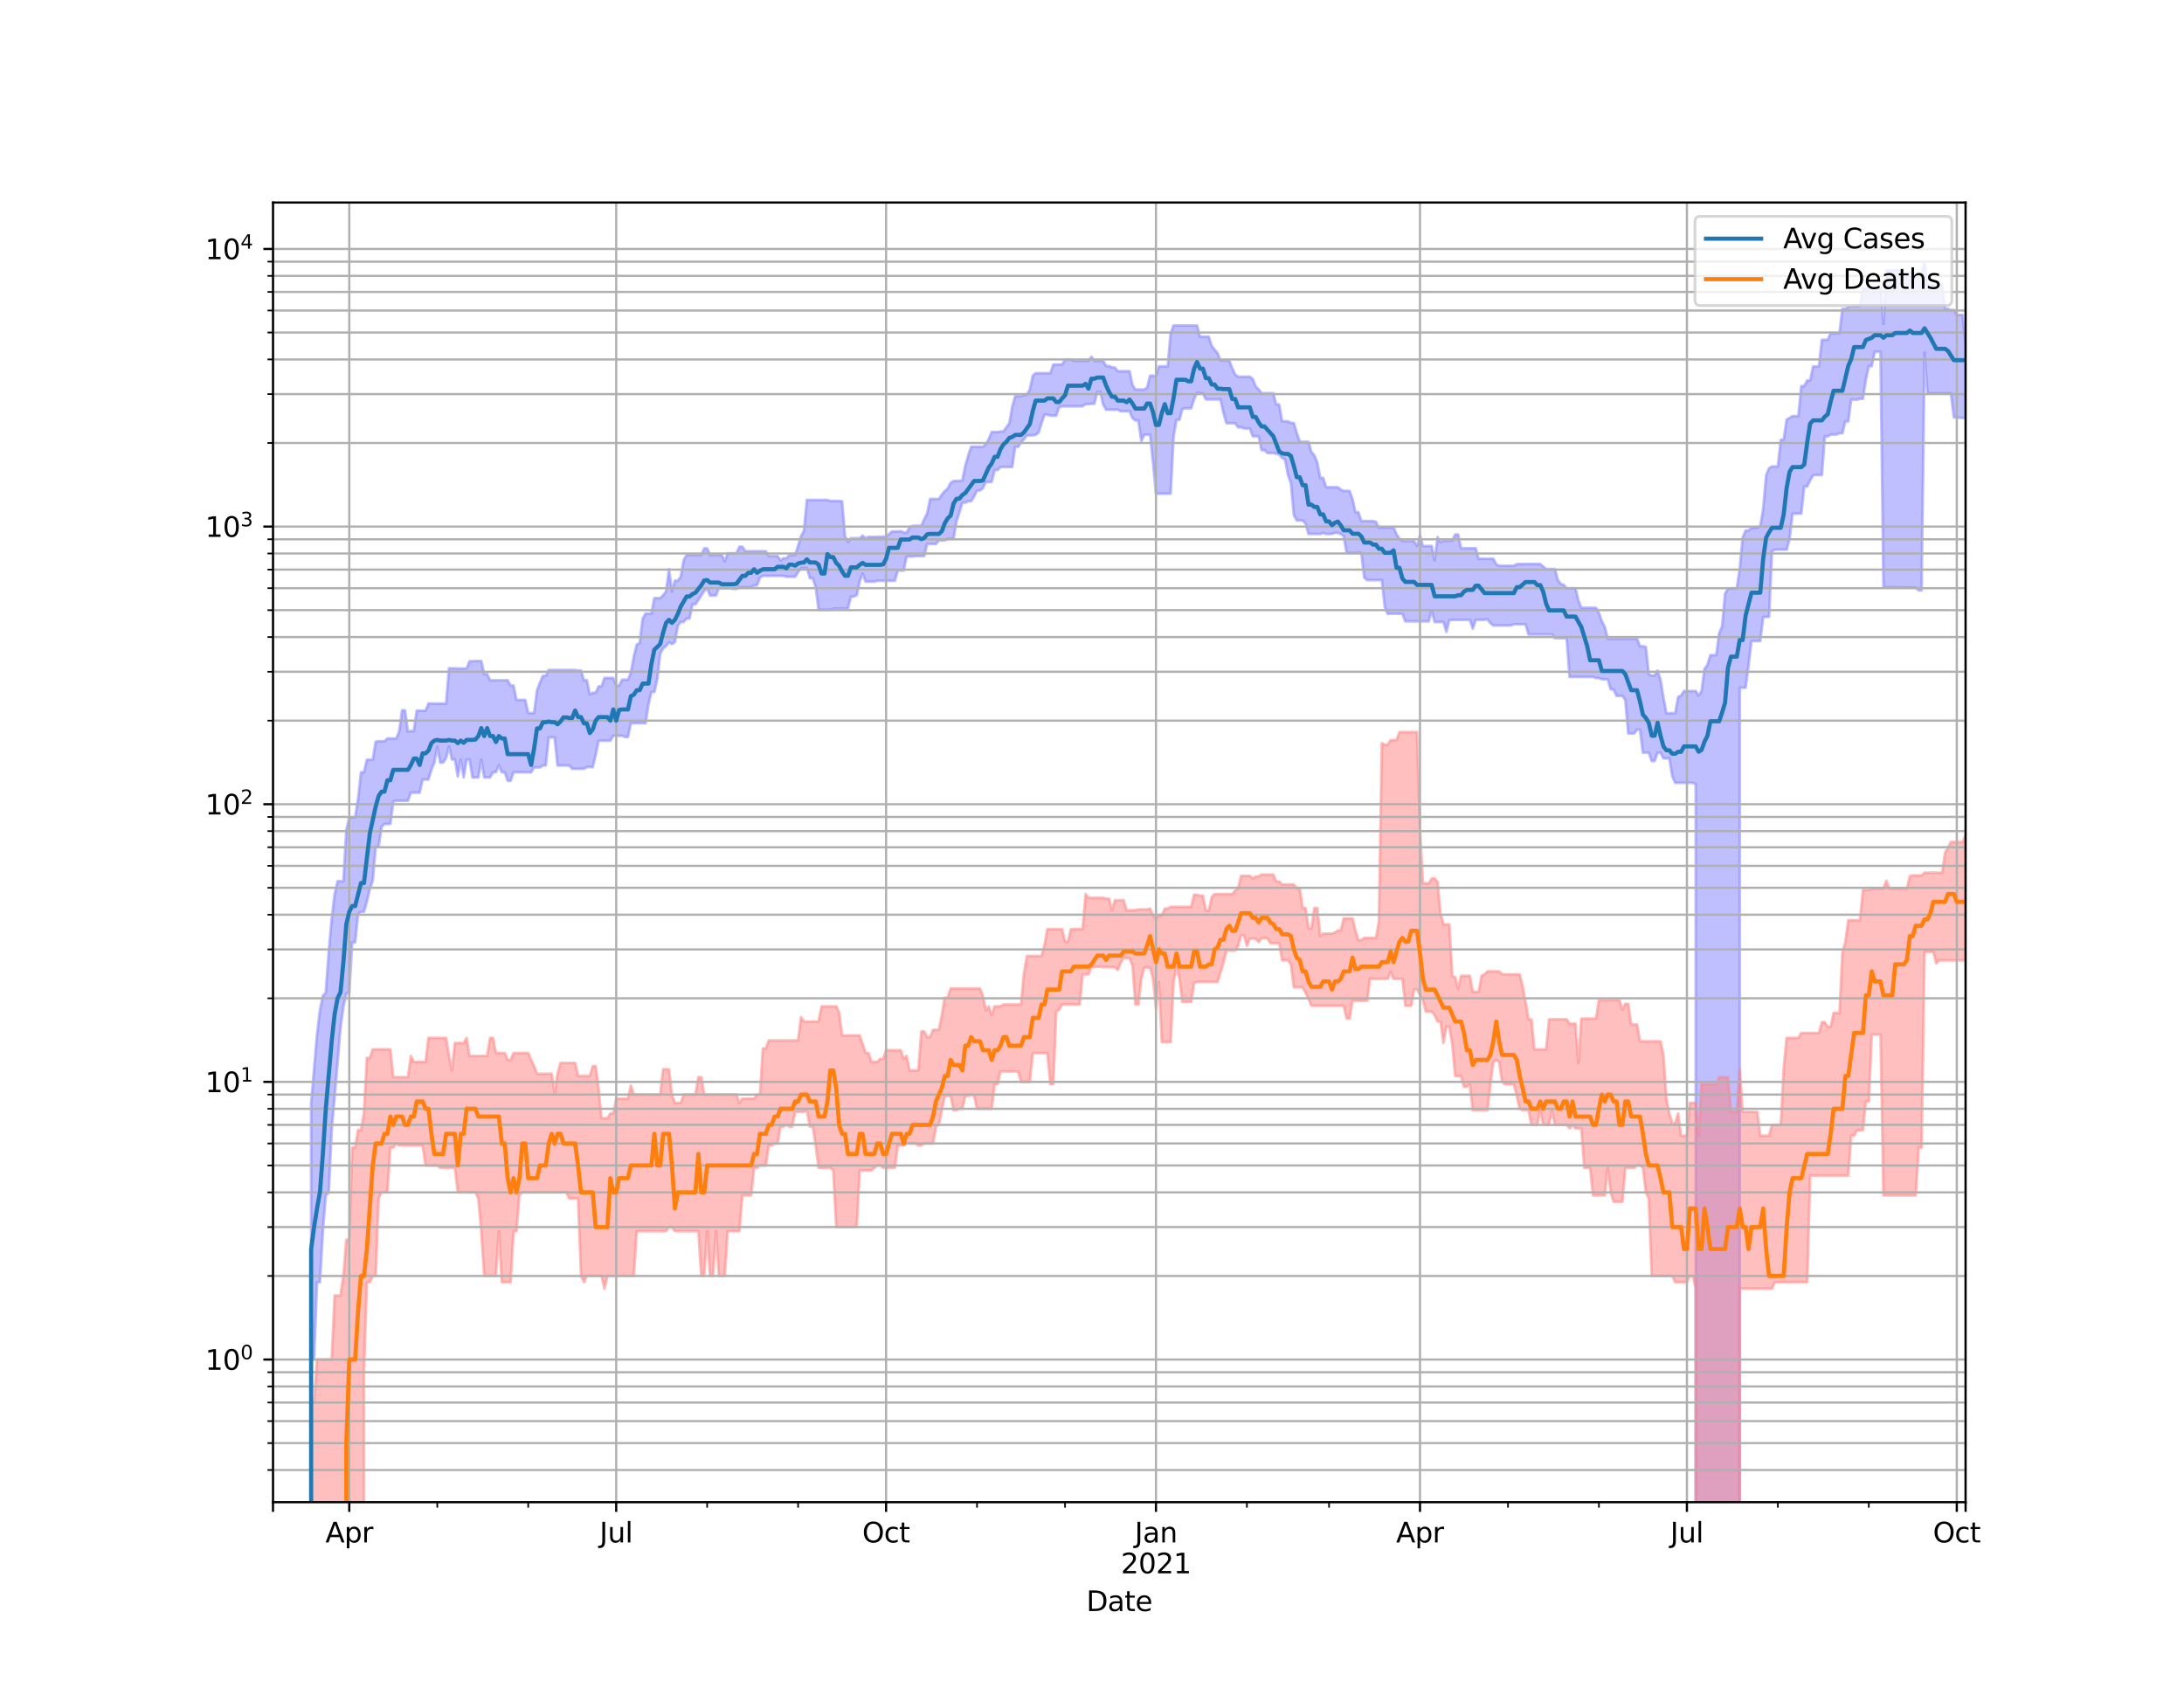 <?xml version="1.0" encoding="utf-8" standalone="no"?>
<!DOCTYPE svg PUBLIC "-//W3C//DTD SVG 1.1//EN"
  "http://www.w3.org/Graphics/SVG/1.1/DTD/svg11.dtd">
<svg height="612pt" version="1.1" viewBox="0 0 792 612" width="792pt" xmlns="http://www.w3.org/2000/svg" xmlns:xlink="http://www.w3.org/1999/xlink">
 <defs>
  <style type="text/css">*{stroke-linecap:butt;stroke-linejoin:round;}</style>
 </defs>
 <g id="figure_1">
  <g id="patch_1">
   <path d="M 0 612 
L 792 612 
L 792 0 
L 0 0 
z
" style="fill:#ffffff;"/>
  </g>
  <g id="axes_1">
   <g id="patch_2">
    <path d="M 99 544.68 
L 712.8 544.68 
L 712.8 73.44 
L 99 73.44 
z
" style="fill:#ffffff;"/>
   </g>
   <g id="PolyCollection_1">
    <path clip-path="url(#p68e2955192)" d="M 99 101166.117 
L 99 101166.117 
L 100.064 101166.117 
L 101.128 101166.117 
L 102.191 101166.117 
L 103.255 101166.117 
L 104.319 101166.117 
L 105.383 101166.117 
L 106.446 101166.117 
L 107.51 101166.117 
L 108.574 101166.117 
L 109.638 101166.117 
L 110.702 101166.117 
L 111.765 101166.117 
L 112.829 399.904 
L 113.893 387.718 
L 114.957 375.14 
L 116.02 366.34 
L 117.084 361.11 
L 118.148 359.842 
L 119.212 345.131 
L 120.276 333.228 
L 121.339 324.341 
L 122.403 319.531 
L 123.467 319.531 
L 124.531 319.531 
L 125.594 301.038 
L 126.658 296.409 
L 127.722 296.409 
L 128.786 296.409 
L 129.85 289.642 
L 130.913 280.036 
L 131.977 280.036 
L 133.041 275.483 
L 134.105 275.483 
L 135.168 275.483 
L 136.232 268.925 
L 137.296 268.77 
L 138.36 268.77 
L 139.424 268.77 
L 140.487 267.77 
L 141.551 267.77 
L 142.615 267.77 
L 143.679 267.77 
L 144.742 265.282 
L 145.806 257.555 
L 146.87 257.555 
L 147.934 265.282 
L 148.998 265.067 
L 150.061 265.067 
L 151.125 257.695 
L 152.189 257.695 
L 153.253 257.695 
L 154.316 257.695 
L 155.38 255.116 
L 156.444 255.116 
L 157.508 255.116 
L 158.572 255.116 
L 159.635 255.116 
L 160.699 255.116 
L 161.763 255.116 
L 162.827 242.325 
L 163.89 242.325 
L 164.954 242.325 
L 166.018 242.41 
L 167.082 242.41 
L 168.146 242.41 
L 169.209 242.41 
L 170.273 239.767 
L 171.337 239.767 
L 172.401 239.687 
L 173.464 239.687 
L 174.528 239.687 
L 175.592 244.399 
L 176.656 244.399 
L 177.72 246.669 
L 178.783 246.669 
L 179.847 246.669 
L 180.911 246.669 
L 181.975 246.669 
L 183.038 246.669 
L 184.102 246.669 
L 185.166 248.572 
L 186.23 248.572 
L 187.294 253.789 
L 188.357 253.789 
L 189.421 253.789 
L 190.485 253.789 
L 191.549 258.549 
L 192.612 258.549 
L 193.676 258.549 
L 194.74 250.322 
L 195.804 247.506 
L 196.868 245.057 
L 197.931 245.057 
L 198.995 242.938 
L 200.059 242.938 
L 201.123 242.938 
L 202.186 242.938 
L 203.25 242.938 
L 204.314 242.938 
L 205.378 242.938 
L 206.442 242.938 
L 207.505 242.938 
L 208.569 242.938 
L 209.633 243.154 
L 210.697 243.154 
L 211.76 246.654 
L 212.824 246.654 
L 213.888 251.809 
L 214.952 251.18 
L 216.016 251.18 
L 217.079 248.9 
L 218.143 248.9 
L 219.207 245.817 
L 220.271 245.817 
L 221.334 245.817 
L 222.398 245.817 
L 223.462 248.604 
L 224.526 248.604 
L 225.59 246.466 
L 226.653 246.466 
L 227.717 246.466 
L 228.781 243.823 
L 229.845 238.051 
L 230.908 233.749 
L 231.972 233.193 
L 233.036 224.395 
L 234.1 222.464 
L 235.164 222.464 
L 236.227 222.464 
L 237.291 216.875 
L 238.355 216.875 
L 239.419 216.875 
L 240.482 215.82 
L 241.546 214.443 
L 242.61 206.355 
L 243.674 214.443 
L 244.738 210.557 
L 245.801 210.557 
L 246.865 209.122 
L 247.929 203.049 
L 248.993 201.236 
L 250.056 201.236 
L 251.12 201.236 
L 252.184 201.236 
L 253.248 201.236 
L 254.312 201.236 
L 255.375 198.856 
L 256.439 198.856 
L 257.503 201.236 
L 258.567 201.236 
L 259.631 201.236 
L 260.694 201.236 
L 261.758 201.236 
L 262.822 203.484 
L 263.886 200.642 
L 264.949 200.642 
L 266.013 200.642 
L 267.077 200.642 
L 268.141 198.247 
L 269.205 198.247 
L 270.268 199.863 
L 271.332 199.863 
L 272.396 199.863 
L 273.46 199.863 
L 274.523 199.863 
L 275.587 199.863 
L 276.651 199.863 
L 277.715 199.863 
L 278.779 201.625 
L 279.842 201.625 
L 280.906 201.625 
L 281.97 201.625 
L 283.034 203.211 
L 284.097 202.408 
L 285.161 202.408 
L 286.225 201.291 
L 287.289 201.291 
L 288.353 201.291 
L 289.416 197.912 
L 290.48 194.448 
L 291.544 192.425 
L 292.608 181.277 
L 293.671 181.277 
L 294.735 181.277 
L 295.799 181.277 
L 296.863 181.277 
L 297.927 181.277 
L 298.99 181.277 
L 300.054 181.277 
L 301.118 181.646 
L 302.182 181.646 
L 303.245 181.646 
L 304.309 181.646 
L 305.373 181.731 
L 306.437 194.443 
L 307.501 196.559 
L 308.564 195.145 
L 309.628 195.145 
L 310.692 195.145 
L 311.756 195.145 
L 312.819 194.216 
L 313.883 195.145 
L 314.947 194.68 
L 316.011 194.68 
L 317.075 194.68 
L 318.138 194.68 
L 319.202 194.609 
L 320.266 194.609 
L 321.33 194.609 
L 322.393 193.691 
L 323.457 192.706 
L 324.521 192.706 
L 325.585 192.706 
L 326.649 192.611 
L 327.712 193.09 
L 328.776 193.09 
L 329.84 191.233 
L 330.904 190.669 
L 331.967 190.669 
L 333.031 190.669 
L 334.095 190.669 
L 335.159 188.342 
L 336.223 186.085 
L 337.286 180.924 
L 338.35 180.924 
L 339.414 180.924 
L 340.478 180.924 
L 341.541 179.326 
L 342.605 178.103 
L 343.669 177.123 
L 344.733 175.101 
L 345.797 174.386 
L 346.86 174.386 
L 347.924 174.386 
L 348.988 174.129 
L 350.052 168.879 
L 351.115 165.165 
L 352.179 161.981 
L 353.243 161.981 
L 354.307 161.981 
L 355.371 161.981 
L 356.434 161.981 
L 357.498 161.064 
L 358.562 159.176 
L 359.626 156.651 
L 360.689 156.651 
L 361.753 156.651 
L 362.817 156.448 
L 363.881 156.43 
L 364.945 154.958 
L 366.008 153.504 
L 367.072 147.531 
L 368.136 143.635 
L 369.2 143.635 
L 370.263 143.635 
L 371.327 143.162 
L 372.391 143.162 
L 373.455 141.215 
L 374.519 136.204 
L 375.582 135.309 
L 376.646 135.309 
L 377.71 135.309 
L 378.774 135.309 
L 379.837 135.309 
L 380.901 135.309 
L 381.965 132.172 
L 383.029 132.172 
L 384.093 132.172 
L 385.156 132.172 
L 386.22 130.36 
L 387.284 130.36 
L 388.348 130.36 
L 389.411 130.805 
L 390.475 130.805 
L 391.539 130.805 
L 392.603 130.805 
L 393.667 130.805 
L 394.73 130.805 
L 395.794 129.356 
L 396.858 130.798 
L 397.922 130.798 
L 398.985 130.798 
L 400.049 130.798 
L 401.113 132.735 
L 402.177 132.735 
L 403.241 133.184 
L 404.304 133.275 
L 405.368 134.6 
L 406.432 134.6 
L 407.496 134.6 
L 408.559 134.6 
L 409.623 134.6 
L 410.687 139.599 
L 411.751 141.251 
L 412.815 141.251 
L 413.878 141.251 
L 414.942 141.251 
L 416.006 140.467 
L 417.07 136.214 
L 418.133 136.214 
L 419.197 136.38 
L 420.261 132.835 
L 421.325 132.835 
L 422.389 132.835 
L 423.452 132.835 
L 424.516 120.875 
L 425.58 118.015 
L 426.644 118.015 
L 427.707 118.015 
L 428.771 118.015 
L 429.835 118.015 
L 430.899 118.015 
L 431.963 118.015 
L 433.026 118.015 
L 434.09 118.015 
L 435.154 122.091 
L 436.218 122.091 
L 437.281 122.091 
L 438.345 122.091 
L 439.409 125.421 
L 440.473 126.779 
L 441.537 128.016 
L 442.6 130.706 
L 443.664 130.706 
L 444.728 130.706 
L 445.792 130.706 
L 446.855 133.478 
L 447.919 135.776 
L 448.983 136.604 
L 450.047 136.604 
L 451.111 136.604 
L 452.174 136.604 
L 453.238 136.604 
L 454.302 137.441 
L 455.366 140.111 
L 456.429 141.162 
L 457.493 142.585 
L 458.557 142.585 
L 459.621 142.585 
L 460.685 142.585 
L 461.748 142.585 
L 462.812 146.665 
L 463.876 146.665 
L 464.94 152.776 
L 466.003 152.776 
L 467.067 152.776 
L 468.131 153.356 
L 469.195 153.356 
L 470.259 156.942 
L 471.322 160.054 
L 472.386 160.216 
L 473.45 160.216 
L 474.514 160.216 
L 475.577 163.974 
L 476.641 165.068 
L 477.705 167.755 
L 478.769 173.289 
L 479.833 173.289 
L 480.896 176.673 
L 481.96 176.673 
L 483.024 176.673 
L 484.088 176.673 
L 485.151 176.673 
L 486.215 177.536 
L 487.279 177.992 
L 488.343 177.992 
L 489.407 177.992 
L 490.47 180.945 
L 491.534 185.715 
L 492.598 185.715 
L 493.662 188.923 
L 494.725 188.923 
L 495.789 188.923 
L 496.853 188.923 
L 497.917 188.923 
L 498.981 189.199 
L 500.044 191.516 
L 501.108 191.277 
L 502.172 191.277 
L 503.236 191.277 
L 504.299 191.277 
L 505.363 191.277 
L 506.427 193.649 
L 507.491 195.367 
L 508.555 196.158 
L 509.618 196.158 
L 510.682 196.158 
L 511.746 196.158 
L 512.81 196.202 
L 513.873 197.969 
L 514.937 194.112 
L 516.001 197.969 
L 517.065 197.969 
L 518.129 197.969 
L 519.192 197.969 
L 520.256 203.188 
L 521.32 194.747 
L 522.384 196.618 
L 523.447 196.055 
L 524.511 196.055 
L 525.575 196.055 
L 526.639 196.055 
L 527.703 193.813 
L 528.766 193.813 
L 529.83 198.798 
L 530.894 198.798 
L 531.958 198.798 
L 533.021 198.798 
L 534.085 198.798 
L 535.149 198.798 
L 536.213 202.607 
L 537.277 202.607 
L 538.34 202.607 
L 539.404 202.607 
L 540.468 202.607 
L 541.532 202.607 
L 542.595 204.599 
L 543.659 205.146 
L 544.723 205.146 
L 545.787 205.146 
L 546.851 205.146 
L 547.914 205.146 
L 548.978 205.146 
L 550.042 204.551 
L 551.106 204.515 
L 552.169 204.515 
L 553.233 204.515 
L 554.297 204.515 
L 555.361 204.515 
L 556.425 204.515 
L 557.488 204.515 
L 558.552 204.515 
L 559.616 205.407 
L 560.68 206.33 
L 561.744 206.33 
L 562.807 206.33 
L 563.871 206.33 
L 564.935 210.318 
L 565.999 211.73 
L 567.062 212.083 
L 568.126 213.335 
L 569.19 213.335 
L 570.254 213.335 
L 571.318 213.335 
L 572.381 217.682 
L 573.445 220.375 
L 574.509 220.375 
L 575.573 220.375 
L 576.636 220.375 
L 577.7 220.375 
L 578.764 220.375 
L 579.828 222.195 
L 580.892 225.287 
L 581.955 227.299 
L 583.019 231.58 
L 584.083 231.58 
L 585.147 231.58 
L 586.21 231.58 
L 587.274 231.58 
L 588.338 231.58 
L 589.402 231.58 
L 590.466 231.58 
L 591.529 231.58 
L 592.593 231.58 
L 593.657 231.58 
L 594.721 234.323 
L 595.784 234.323 
L 596.848 234.571 
L 597.912 244.532 
L 598.976 244.937 
L 600.04 244.937 
L 601.103 243.169 
L 602.167 246.435 
L 603.231 252.986 
L 604.295 258.611 
L 605.358 258.611 
L 606.422 258.611 
L 607.486 258.611 
L 608.55 252.734 
L 609.614 252.198 
L 610.677 250.56 
L 611.741 250.56 
L 612.805 250.56 
L 613.869 250.56 
L 614.932 250.56 
L 615.996 252.198 
L 617.06 250.56 
L 618.124 242.552 
L 619.188 241.041 
L 620.251 237.54 
L 621.315 237.54 
L 622.379 237.54 
L 623.443 229.567 
L 624.506 227.129 
L 625.57 215.282 
L 626.634 213.379 
L 627.698 213.357 
L 628.762 213.357 
L 629.825 213.357 
L 630.889 206.224 
L 631.953 194.895 
L 633.017 192.357 
L 634.08 192.357 
L 635.144 191.326 
L 636.208 191.326 
L 637.272 191.326 
L 638.336 190.795 
L 639.399 184.476 
L 640.463 172.364 
L 641.527 169.767 
L 642.591 169.133 
L 643.654 169.133 
L 644.718 169.133 
L 645.782 159.507 
L 646.846 159.341 
L 647.91 152.14 
L 648.973 151.55 
L 650.037 150.862 
L 651.101 150.862 
L 652.165 150.862 
L 653.228 139.987 
L 654.292 139.987 
L 655.356 137.953 
L 656.42 137.953 
L 657.484 132.903 
L 658.547 132.903 
L 659.611 132.903 
L 660.675 123.213 
L 661.739 123.213 
L 662.802 123.213 
L 663.866 120.816 
L 664.93 120.816 
L 665.994 120.816 
L 667.058 120.816 
L 668.121 111.969 
L 669.185 111.969 
L 670.249 111.304 
L 671.313 111.031 
L 672.376 111.031 
L 673.44 111.031 
L 674.504 111.031 
L 675.568 104.607 
L 676.632 104.607 
L 677.695 104.607 
L 678.759 104.607 
L 679.823 104.183 
L 680.887 104.183 
L 681.95 104.183 
L 683.014 117.415 
L 684.078 98.045 
L 685.142 98.045 
L 686.206 98.045 
L 687.269 98.045 
L 688.333 98.045 
L 689.397 98.045 
L 690.461 99.133 
L 691.524 99.133 
L 692.588 99.015 
L 693.652 99.015 
L 694.716 99.015 
L 695.78 99.015 
L 696.843 99.015 
L 697.907 94.86 
L 698.971 103.297 
L 700.035 103.297 
L 701.098 103.297 
L 702.162 103.297 
L 703.226 103.297 
L 704.29 103.297 
L 705.354 111.976 
L 706.417 111.976 
L 707.481 112.394 
L 708.545 112.394 
L 709.609 114.179 
L 710.672 114.179 
L 711.736 114.179 
L 712.8 124.828 
L 712.8 151.564 
L 712.8 151.564 
L 711.736 151.564 
L 710.672 151.493 
L 709.609 151.339 
L 708.545 151.339 
L 707.481 142.627 
L 706.417 142.627 
L 705.354 142.627 
L 704.29 142.627 
L 703.226 142.627 
L 702.162 142.627 
L 701.098 142.627 
L 700.035 142.627 
L 698.971 142.627 
L 697.907 127.895 
L 696.843 214.086 
L 695.78 214.086 
L 694.716 213.029 
L 693.652 213.029 
L 692.588 213.029 
L 691.524 213.029 
L 690.461 213.029 
L 689.397 213.029 
L 688.333 212.979 
L 687.269 212.979 
L 686.206 212.979 
L 685.142 212.979 
L 684.078 212.979 
L 683.014 212.979 
L 681.95 127.563 
L 680.887 127.563 
L 679.823 127.563 
L 678.759 132.775 
L 677.695 132.775 
L 676.632 137.646 
L 675.568 144.603 
L 674.504 144.603 
L 673.44 144.89 
L 672.376 144.89 
L 671.313 144.89 
L 670.249 152.798 
L 669.185 152.798 
L 668.121 157.081 
L 667.058 157.081 
L 665.994 157.553 
L 664.93 157.553 
L 663.866 157.553 
L 662.802 158.218 
L 661.739 158.218 
L 660.675 172.233 
L 659.611 172.233 
L 658.547 172.233 
L 657.484 172.353 
L 656.42 174.219 
L 655.356 176.393 
L 654.292 176.393 
L 653.228 186.223 
L 652.165 186.223 
L 651.101 186.254 
L 650.037 186.258 
L 648.973 195.343 
L 647.91 199.303 
L 646.846 199.303 
L 645.782 199.303 
L 644.718 199.303 
L 643.654 199.303 
L 642.591 199.906 
L 641.527 223.631 
L 640.463 223.714 
L 639.399 223.714 
L 638.336 232.441 
L 637.272 232.441 
L 636.208 232.441 
L 635.144 232.441 
L 634.08 241.317 
L 633.017 249.363 
L 631.953 249.363 
L 630.889 249.363 
L 629.825 101166.117 
L 628.762 101166.117 
L 627.698 101166.117 
L 626.634 101166.117 
L 625.57 101166.117 
L 624.506 101166.117 
L 623.443 101166.117 
L 622.379 101166.117 
L 621.315 101166.117 
L 620.251 101166.117 
L 619.188 101166.117 
L 618.124 101166.117 
L 617.06 101166.117 
L 615.996 101166.117 
L 614.932 284.409 
L 613.869 283.856 
L 612.805 283.856 
L 611.741 283.856 
L 610.677 283.856 
L 609.614 283.856 
L 608.55 283.856 
L 607.486 283.856 
L 606.422 281.434 
L 605.358 274.972 
L 604.295 274.972 
L 603.231 274.972 
L 602.167 272.9 
L 601.103 272.9 
L 600.04 275.97 
L 598.976 275.97 
L 597.912 272.9 
L 596.848 272.9 
L 595.784 272.9 
L 594.721 264.593 
L 593.657 264.593 
L 592.593 265.933 
L 591.529 265.933 
L 590.466 265.933 
L 589.402 253.789 
L 588.338 252.323 
L 587.274 252.323 
L 586.21 252.323 
L 585.147 249.983 
L 584.083 249.916 
L 583.019 246.28 
L 581.955 246.28 
L 580.892 246.28 
L 579.828 245.863 
L 578.764 245.863 
L 577.7 245.436 
L 576.636 245.436 
L 575.573 245.436 
L 574.509 245.436 
L 573.445 245.436 
L 572.381 245.436 
L 571.318 245.436 
L 570.254 245.436 
L 569.19 245.436 
L 568.126 231.392 
L 567.062 231.392 
L 565.999 231.392 
L 564.935 231.392 
L 563.871 231.392 
L 562.807 230.045 
L 561.744 230.045 
L 560.68 230.045 
L 559.616 230.045 
L 558.552 230.045 
L 557.488 230.045 
L 556.425 230.045 
L 555.361 230.045 
L 554.297 230.045 
L 553.233 226.355 
L 552.169 226.355 
L 551.106 226.355 
L 550.042 226.355 
L 548.978 226.355 
L 547.914 226.79 
L 546.851 226.79 
L 545.787 226.79 
L 544.723 226.79 
L 543.659 226.79 
L 542.595 226.79 
L 541.532 226.79 
L 540.468 225.954 
L 539.404 224.545 
L 538.34 224.744 
L 537.277 224.744 
L 536.213 224.744 
L 535.149 224.744 
L 534.085 227.957 
L 533.021 224.744 
L 531.958 224.744 
L 530.894 224.744 
L 529.83 224.744 
L 528.766 224.744 
L 527.703 224.744 
L 526.639 224.744 
L 525.575 224.858 
L 524.511 229.093 
L 523.447 225.547 
L 522.384 225.547 
L 521.32 225.547 
L 520.256 225.547 
L 519.192 221.46 
L 518.129 225.297 
L 517.065 225.297 
L 516.001 225.297 
L 514.937 225.297 
L 513.873 225.297 
L 512.81 225.297 
L 511.746 225.297 
L 510.682 225.297 
L 509.618 225.297 
L 508.555 222.536 
L 507.491 222.536 
L 506.427 222.536 
L 505.363 222.536 
L 504.299 222.536 
L 503.236 222.644 
L 502.172 220.084 
L 501.108 210.372 
L 500.044 210.372 
L 498.981 210.372 
L 497.917 210.372 
L 496.853 210.372 
L 495.789 210.372 
L 494.725 209.488 
L 493.662 200.495 
L 492.598 200.495 
L 491.534 200.495 
L 490.47 200.495 
L 489.407 200.495 
L 488.343 200.495 
L 487.279 194.41 
L 486.215 193.622 
L 485.151 193.219 
L 484.088 193.219 
L 483.024 193.612 
L 481.96 193.612 
L 480.896 193.612 
L 479.833 193.219 
L 478.769 193.612 
L 477.705 193.612 
L 476.641 193.612 
L 475.577 193.612 
L 474.514 193.612 
L 473.45 189.868 
L 472.386 188.718 
L 471.322 188.718 
L 470.259 188.718 
L 469.195 186.772 
L 468.131 175.135 
L 467.067 172.224 
L 466.003 166.63 
L 464.94 166.047 
L 463.876 164.794 
L 462.812 164.506 
L 461.748 164.275 
L 460.685 164.275 
L 459.621 164.275 
L 458.557 163.216 
L 457.493 163.216 
L 456.429 158.193 
L 455.366 158.193 
L 454.302 158.193 
L 453.238 155.369 
L 452.174 155.369 
L 451.111 155.328 
L 450.047 154.958 
L 448.983 154.958 
L 447.919 153.461 
L 446.855 153.461 
L 445.792 153.461 
L 444.728 153.461 
L 443.664 149.693 
L 442.6 144.825 
L 441.537 144.825 
L 440.473 144.825 
L 439.409 144.825 
L 438.345 144.825 
L 437.281 144.825 
L 436.218 142.613 
L 435.154 142.613 
L 434.09 142.34 
L 433.026 144.697 
L 431.963 148.052 
L 430.899 148.052 
L 429.835 148.052 
L 428.771 148.287 
L 427.707 152.257 
L 426.644 152.257 
L 425.58 158.355 
L 424.516 178.992 
L 423.452 178.992 
L 422.389 178.992 
L 421.325 178.992 
L 420.261 178.992 
L 419.197 178.992 
L 418.133 167.735 
L 417.07 157.594 
L 416.006 157.594 
L 414.942 157.594 
L 413.878 159.95 
L 412.815 152.467 
L 411.751 152.467 
L 410.687 151.614 
L 409.623 149.108 
L 408.559 149.108 
L 407.496 149.108 
L 406.432 149.125 
L 405.368 148.57 
L 404.304 148.57 
L 403.241 148.57 
L 402.177 148.57 
L 401.113 148.57 
L 400.049 146.671 
L 398.985 142.059 
L 397.922 142.059 
L 396.858 146.411 
L 395.794 146.411 
L 394.73 146.553 
L 393.667 146.496 
L 392.603 147.33 
L 391.539 147.33 
L 390.475 147.33 
L 389.411 147.33 
L 388.348 147.33 
L 387.284 147.33 
L 386.22 147.33 
L 385.156 147.33 
L 384.093 147.599 
L 383.029 150.712 
L 381.965 150.712 
L 380.901 150.712 
L 379.837 150.381 
L 378.774 150.381 
L 377.71 153.413 
L 376.646 156.815 
L 375.582 157.677 
L 374.519 157.872 
L 373.455 157.872 
L 372.391 157.872 
L 371.327 159.271 
L 370.263 160.5 
L 369.2 162.047 
L 368.136 162.047 
L 367.072 169.325 
L 366.008 169.325 
L 364.945 169.325 
L 363.881 169.325 
L 362.817 169.325 
L 361.753 170.462 
L 360.689 170.462 
L 359.626 174.756 
L 358.562 174.756 
L 357.498 174.756 
L 356.434 176.957 
L 355.371 177.84 
L 354.307 177.84 
L 353.243 180.05 
L 352.179 181.728 
L 351.115 181.728 
L 350.052 182.266 
L 348.988 182.266 
L 347.924 185.797 
L 346.86 189.069 
L 345.797 195.357 
L 344.733 195.357 
L 343.669 195.357 
L 342.605 195.942 
L 341.541 195.942 
L 340.478 195.942 
L 339.414 197.24 
L 338.35 197.24 
L 337.286 197.24 
L 336.223 197.24 
L 335.159 201.636 
L 334.095 201.636 
L 333.031 201.636 
L 331.967 201.636 
L 330.904 201.787 
L 329.84 201.787 
L 328.776 201.787 
L 327.712 206.849 
L 326.649 206.849 
L 325.585 206.849 
L 324.521 210.598 
L 323.457 210.598 
L 322.393 210.598 
L 321.33 210.598 
L 320.266 210.598 
L 319.202 210.598 
L 318.138 210.598 
L 317.075 210.894 
L 316.011 210.894 
L 314.947 210.894 
L 313.883 210.894 
L 312.819 207.951 
L 311.756 210.832 
L 310.692 215.766 
L 309.628 216.325 
L 308.564 216.325 
L 307.501 220.684 
L 306.437 220.684 
L 305.373 220.684 
L 304.309 220.684 
L 303.245 220.684 
L 302.182 220.684 
L 301.118 221.092 
L 300.054 221.092 
L 298.99 221.092 
L 297.927 221.092 
L 296.863 221.092 
L 295.799 212.899 
L 294.735 209.642 
L 293.671 209.642 
L 292.608 206.02 
L 291.544 206.02 
L 290.48 206.02 
L 289.416 207.489 
L 288.353 209.128 
L 287.289 209.128 
L 286.225 209.128 
L 285.161 209.128 
L 284.097 208.805 
L 283.034 208.805 
L 281.97 208.805 
L 280.906 208.805 
L 279.842 208.805 
L 278.779 208.805 
L 277.715 208.805 
L 276.651 208.805 
L 275.587 209.421 
L 274.523 212.275 
L 273.46 212.275 
L 272.396 212.964 
L 271.332 212.964 
L 270.268 212.964 
L 269.205 212.964 
L 268.141 212.964 
L 267.077 213.554 
L 266.013 213.554 
L 264.949 213.306 
L 263.886 213.306 
L 262.822 213.306 
L 261.758 213.306 
L 260.694 213.306 
L 259.631 215.928 
L 258.567 215.928 
L 257.503 215.951 
L 256.439 213.306 
L 255.375 214.301 
L 254.312 215.843 
L 253.248 217.585 
L 252.184 219.124 
L 251.12 219.124 
L 250.056 224.254 
L 248.993 224.254 
L 247.929 225.537 
L 246.865 225.537 
L 245.801 226.909 
L 244.738 232.85 
L 243.674 233.54 
L 242.61 232.918 
L 241.546 234.252 
L 240.482 235.108 
L 239.419 236.973 
L 238.355 246.265 
L 237.291 250.921 
L 236.227 250.921 
L 235.164 255.459 
L 234.1 262.208 
L 233.036 262.208 
L 231.972 262.208 
L 230.908 262.208 
L 229.845 262.208 
L 228.781 262.208 
L 227.717 267.216 
L 226.653 267.216 
L 225.59 266.792 
L 224.526 266.792 
L 223.462 266.792 
L 222.398 266.792 
L 221.334 268.588 
L 220.271 268.588 
L 219.207 268.588 
L 218.143 268.588 
L 217.079 268.588 
L 216.016 273.735 
L 214.952 278.132 
L 213.888 278.132 
L 212.824 278.132 
L 211.76 278.779 
L 210.697 278.779 
L 209.633 278.779 
L 208.569 278.779 
L 207.505 278.779 
L 206.442 277.558 
L 205.378 277.558 
L 204.314 277.558 
L 203.25 277.558 
L 202.186 277.558 
L 201.123 267.391 
L 200.059 267.391 
L 198.995 267.391 
L 197.931 277.558 
L 196.868 277.558 
L 195.804 278.261 
L 194.74 278.261 
L 193.676 278.261 
L 192.612 280.036 
L 191.549 280.036 
L 190.485 280.036 
L 189.421 280.036 
L 188.357 280.036 
L 187.294 280.036 
L 186.23 280.036 
L 185.166 283.093 
L 184.102 283.093 
L 183.038 280.036 
L 181.975 280.036 
L 180.911 277.463 
L 179.847 280.003 
L 178.783 280.003 
L 177.72 281.887 
L 176.656 281.887 
L 175.592 281.887 
L 174.528 275.423 
L 173.464 281.887 
L 172.401 281.887 
L 171.337 281.887 
L 170.273 275.423 
L 169.209 275.423 
L 168.146 281.887 
L 167.082 275.423 
L 166.018 281.538 
L 164.954 275.393 
L 163.89 275.393 
L 162.827 270.678 
L 161.763 274.883 
L 160.699 276.493 
L 159.635 276.493 
L 158.572 270.786 
L 157.508 276.493 
L 156.444 279.074 
L 155.38 282.664 
L 154.316 282.664 
L 153.253 282.664 
L 152.189 287.401 
L 151.125 287.401 
L 150.061 287.401 
L 148.998 287.401 
L 147.934 290.358 
L 146.87 290.358 
L 145.806 290.358 
L 144.742 290.358 
L 143.679 290.358 
L 142.615 290.699 
L 141.551 298.714 
L 140.487 298.765 
L 139.424 298.765 
L 138.36 299.807 
L 137.296 307.078 
L 136.232 307.078 
L 135.168 319.284 
L 134.105 322.353 
L 133.041 326.911 
L 131.977 330.59 
L 130.913 330.59 
L 129.85 331.452 
L 128.786 341.7 
L 127.722 341.7 
L 126.658 359.842 
L 125.594 360.261 
L 124.531 364.914 
L 123.467 372.839 
L 122.403 385.417 
L 121.339 397.87 
L 120.276 409.791 
L 119.212 432.343 
L 118.148 433.45 
L 117.084 446.403 
L 116.02 464.891 
L 114.957 464.891 
L 113.893 492.954 
L 112.829 492.954 
L 111.765 101166.117 
L 110.702 101166.117 
L 109.638 101166.117 
L 108.574 101166.117 
L 107.51 101166.117 
L 106.446 101166.117 
L 105.383 101166.117 
L 104.319 101166.117 
L 103.255 101166.117 
L 102.191 101166.117 
L 101.128 101166.117 
L 100.064 101166.117 
L 99 101166.117 
z
" style="fill:#8080ff;fill-opacity:0.5;stroke:#8080ff;stroke-opacity:0.5;"/>
   </g>
   <g id="PolyCollection_2">
    <path clip-path="url(#p68e2955192)" d="M 99 101166.117 
L 99 101166.117 
L 100.064 101166.117 
L 101.128 101166.117 
L 102.191 101166.117 
L 103.255 101166.117 
L 104.319 101166.117 
L 105.383 101166.117 
L 106.446 101166.117 
L 107.51 101166.117 
L 108.574 101166.117 
L 109.638 101166.117 
L 110.702 101166.117 
L 111.765 101166.117 
L 112.829 508.549 
L 113.893 508.549 
L 114.957 492.954 
L 116.02 492.954 
L 117.084 492.954 
L 118.148 492.954 
L 119.212 492.954 
L 120.276 492.954 
L 121.339 469.754 
L 122.403 469.754 
L 123.467 469.754 
L 124.531 462.649 
L 125.594 449.528 
L 126.658 449.528 
L 127.722 416.098 
L 128.786 416.098 
L 129.85 409.791 
L 130.913 409.791 
L 131.977 403.709 
L 133.041 383.587 
L 134.105 383.587 
L 135.168 380.475 
L 136.232 380.475 
L 137.296 380.475 
L 138.36 380.475 
L 139.424 380.475 
L 140.487 380.475 
L 141.551 380.475 
L 142.615 390.566 
L 143.679 390.566 
L 144.742 390.566 
L 145.806 390.566 
L 146.87 390.566 
L 147.934 390.566 
L 148.998 382.876 
L 150.061 385.045 
L 151.125 385.045 
L 152.189 385.045 
L 153.253 385.045 
L 154.316 385.045 
L 155.38 376.338 
L 156.444 376.338 
L 157.508 376.338 
L 158.572 376.338 
L 159.635 376.338 
L 160.699 376.338 
L 161.763 376.338 
L 162.827 382.876 
L 163.89 388.114 
L 164.954 378.199 
L 166.018 378.199 
L 167.082 378.199 
L 168.146 378.199 
L 169.209 376.338 
L 170.273 382.876 
L 171.337 382.876 
L 172.401 382.876 
L 173.464 382.876 
L 174.528 382.876 
L 175.592 382.876 
L 176.656 382.876 
L 177.72 376.338 
L 178.783 376.338 
L 179.847 381.831 
L 180.911 381.831 
L 181.975 381.831 
L 183.038 381.831 
L 184.102 384.31 
L 185.166 384.31 
L 186.23 381.831 
L 187.294 381.831 
L 188.357 381.831 
L 189.421 381.831 
L 190.485 381.831 
L 191.549 381.831 
L 192.612 384.31 
L 193.676 386.552 
L 194.74 389.323 
L 195.804 389.323 
L 196.868 389.323 
L 197.931 389.323 
L 198.995 389.323 
L 200.059 389.323 
L 201.123 396.405 
L 202.186 389.323 
L 203.25 385.417 
L 204.314 385.417 
L 205.378 385.417 
L 206.442 385.417 
L 207.505 385.417 
L 208.569 385.417 
L 209.633 390.148 
L 210.697 390.148 
L 211.76 390.148 
L 212.824 390.148 
L 213.888 390.148 
L 214.952 386.552 
L 216.016 386.552 
L 217.079 394.986 
L 218.143 405.446 
L 219.207 405.446 
L 220.271 405.446 
L 221.334 403.709 
L 222.398 403.709 
L 223.462 398.37 
L 224.526 398.37 
L 225.59 398.37 
L 226.653 398.37 
L 227.717 398.37 
L 228.781 393.613 
L 229.845 396.888 
L 230.908 396.888 
L 231.972 396.888 
L 233.036 396.888 
L 234.1 396.888 
L 235.164 396.888 
L 236.227 396.888 
L 237.291 396.888 
L 238.355 396.888 
L 239.419 396.888 
L 240.482 387.718 
L 241.546 387.718 
L 242.61 387.718 
L 243.674 396.888 
L 244.738 399.904 
L 245.801 399.904 
L 246.865 399.904 
L 247.929 396.888 
L 248.993 396.888 
L 250.056 396.888 
L 251.12 396.888 
L 252.184 396.888 
L 253.248 390.566 
L 254.312 390.566 
L 255.375 396.888 
L 256.439 396.888 
L 257.503 396.888 
L 258.567 396.888 
L 259.631 396.888 
L 260.694 396.888 
L 261.758 396.888 
L 262.822 396.888 
L 263.886 396.888 
L 264.949 396.888 
L 266.013 396.888 
L 267.077 396.888 
L 268.141 399.904 
L 269.205 398.37 
L 270.268 398.37 
L 271.332 398.37 
L 272.396 398.37 
L 273.46 398.37 
L 274.523 396.888 
L 275.587 396.888 
L 276.651 380.143 
L 277.715 380.143 
L 278.779 377.259 
L 279.842 377.259 
L 280.906 377.259 
L 281.97 377.259 
L 283.034 377.259 
L 284.097 377.259 
L 285.161 377.259 
L 286.225 377.259 
L 287.289 377.259 
L 288.353 377.259 
L 289.416 377.259 
L 290.48 368.825 
L 291.544 370.386 
L 292.608 370.386 
L 293.671 370.386 
L 294.735 370.386 
L 295.799 370.386 
L 296.863 370.386 
L 297.927 364.914 
L 298.99 364.914 
L 300.054 364.914 
L 301.118 364.914 
L 302.182 364.914 
L 303.245 364.914 
L 304.309 367.071 
L 305.373 375.437 
L 306.437 375.437 
L 307.501 375.437 
L 308.564 375.437 
L 309.628 375.437 
L 310.692 375.437 
L 311.756 375.437 
L 312.819 378.517 
L 313.883 381.831 
L 314.947 381.831 
L 316.011 385.045 
L 317.075 385.045 
L 318.138 385.045 
L 319.202 383.947 
L 320.266 383.947 
L 321.33 380.81 
L 322.393 380.81 
L 323.457 380.81 
L 324.521 380.81 
L 325.585 380.81 
L 326.649 380.81 
L 327.712 383.947 
L 328.776 382.876 
L 329.84 388.114 
L 330.904 388.114 
L 331.967 388.114 
L 333.031 388.114 
L 334.095 373.974 
L 335.159 373.974 
L 336.223 376.036 
L 337.286 376.036 
L 338.35 373.403 
L 339.414 373.403 
L 340.478 373.403 
L 341.541 368.064 
L 342.605 361.757 
L 343.669 361.757 
L 344.733 358.409 
L 345.797 358.409 
L 346.86 358.409 
L 347.924 358.409 
L 348.988 358.409 
L 350.052 358.409 
L 351.115 358.409 
L 352.179 358.409 
L 353.243 358.409 
L 354.307 358.409 
L 355.371 358.409 
L 356.434 361.11 
L 357.498 366.34 
L 358.562 364.914 
L 359.626 368.064 
L 360.689 364.914 
L 361.753 364.914 
L 362.817 364.914 
L 363.881 364.218 
L 364.945 364.218 
L 366.008 364.218 
L 367.072 364.218 
L 368.136 364.218 
L 369.2 364.218 
L 370.263 364.218 
L 371.327 352.925 
L 372.391 346.644 
L 373.455 346.644 
L 374.519 346.644 
L 375.582 346.644 
L 376.646 346.644 
L 377.71 346.644 
L 378.774 342.673 
L 379.837 336.888 
L 380.901 336.888 
L 381.965 336.888 
L 383.029 336.888 
L 384.093 336.888 
L 385.156 336.888 
L 386.22 341.426 
L 387.284 341.426 
L 388.348 336.888 
L 389.411 336.888 
L 390.475 336.888 
L 391.539 336.888 
L 392.603 336.888 
L 393.667 324.156 
L 394.73 325.559 
L 395.794 325.559 
L 396.858 325.559 
L 397.922 325.559 
L 398.985 325.559 
L 400.049 325.559 
L 401.113 325.845 
L 402.177 325.845 
L 403.241 330.06 
L 404.304 326.423 
L 405.368 326.423 
L 406.432 326.423 
L 407.496 326.423 
L 408.559 330.06 
L 409.623 330.06 
L 410.687 330.06 
L 411.751 330.06 
L 412.815 329.745 
L 413.878 329.745 
L 414.942 329.745 
L 416.006 329.745 
L 417.07 329.433 
L 418.133 331.999 
L 419.197 333.114 
L 420.261 331.999 
L 421.325 331.999 
L 422.389 329.433 
L 423.452 329.433 
L 424.516 328.814 
L 425.58 328.814 
L 426.644 328.814 
L 427.707 328.814 
L 428.771 328.814 
L 429.835 328.814 
L 430.899 328.814 
L 431.963 328.814 
L 433.026 324.433 
L 434.09 324.433 
L 435.154 324.712 
L 436.218 324.712 
L 437.281 330.166 
L 438.345 330.166 
L 439.409 325.275 
L 440.473 324.156 
L 441.537 324.156 
L 442.6 324.156 
L 443.664 324.156 
L 444.728 324.156 
L 445.792 324.156 
L 446.855 324.156 
L 447.919 322.886 
L 448.983 322.089 
L 450.047 317.588 
L 451.111 317.588 
L 452.174 317.588 
L 453.238 317.588 
L 454.302 318.549 
L 455.366 317.826 
L 456.429 317.826 
L 457.493 317.115 
L 458.557 317.115 
L 459.621 317.115 
L 460.685 317.115 
L 461.748 317.115 
L 462.812 319.614 
L 463.876 319.614 
L 464.94 320.706 
L 466.003 320.706 
L 467.067 320.706 
L 468.131 320.706 
L 469.195 320.706 
L 470.259 322.001 
L 471.322 322.001 
L 472.386 329.226 
L 473.45 329.226 
L 474.514 336.642 
L 475.577 336.642 
L 476.641 329.226 
L 477.705 329.226 
L 478.769 339.293 
L 479.833 338.519 
L 480.896 338.519 
L 481.96 338.519 
L 483.024 338.519 
L 484.088 338.137 
L 485.151 337.383 
L 486.215 337.383 
L 487.279 333.002 
L 488.343 333.002 
L 489.407 333.002 
L 490.47 333.002 
L 491.534 337.383 
L 492.598 340.883 
L 493.662 340.883 
L 494.725 340.081 
L 495.789 340.081 
L 496.853 340.081 
L 497.917 340.081 
L 498.981 340.081 
L 500.044 334.028 
L 501.108 269.449 
L 502.172 270.006 
L 503.236 270.006 
L 504.299 268.357 
L 505.363 268.357 
L 506.427 268.357 
L 507.491 265.45 
L 508.555 265.45 
L 509.618 265.45 
L 510.682 265.45 
L 511.746 265.45 
L 512.81 265.45 
L 513.873 265.45 
L 514.937 300.66 
L 516.001 320.283 
L 517.065 320.283 
L 518.129 320.283 
L 519.192 318.549 
L 520.256 318.549 
L 521.32 319.78 
L 522.384 331.127 
L 523.447 335.197 
L 524.511 335.197 
L 525.575 335.197 
L 526.639 353.822 
L 527.703 354.37 
L 528.766 358.409 
L 529.83 353.822 
L 530.894 353.822 
L 531.958 353.822 
L 533.021 353.822 
L 534.085 359.635 
L 535.149 359.635 
L 536.213 359.635 
L 537.277 353.822 
L 538.34 353.281 
L 539.404 352.219 
L 540.468 352.219 
L 541.532 352.219 
L 542.595 352.219 
L 543.659 352.219 
L 544.723 353.281 
L 545.787 353.281 
L 546.851 353.281 
L 547.914 353.281 
L 548.978 353.281 
L 550.042 353.281 
L 551.106 353.281 
L 552.169 357.61 
L 553.233 363.307 
L 554.297 369.599 
L 555.361 369.599 
L 556.425 380.475 
L 557.488 380.475 
L 558.552 380.475 
L 559.616 380.475 
L 560.68 380.475 
L 561.744 369.599 
L 562.807 369.599 
L 563.871 369.599 
L 564.935 369.599 
L 565.999 369.599 
L 567.062 369.599 
L 568.126 369.599 
L 569.19 371.189 
L 570.254 371.189 
L 571.318 371.189 
L 572.381 385.417 
L 573.445 369.339 
L 574.509 369.339 
L 575.573 369.339 
L 576.636 369.339 
L 577.7 369.339 
L 578.764 369.339 
L 579.828 362.636 
L 580.892 362.636 
L 581.955 362.636 
L 583.019 362.636 
L 584.083 362.636 
L 585.147 362.636 
L 586.21 362.636 
L 587.274 362.636 
L 588.338 366.099 
L 589.402 363.989 
L 590.466 363.989 
L 591.529 371.459 
L 592.593 371.459 
L 593.657 371.459 
L 594.721 377.57 
L 595.784 377.57 
L 596.848 377.57 
L 597.912 377.57 
L 598.976 377.57 
L 600.04 377.57 
L 601.103 377.57 
L 602.167 377.57 
L 603.231 382.525 
L 604.295 398.37 
L 605.358 403.709 
L 606.422 407.255 
L 607.486 407.255 
L 608.55 403.709 
L 609.614 411.794 
L 610.677 411.794 
L 611.741 411.794 
L 612.805 399.904 
L 613.869 399.904 
L 614.932 399.904 
L 615.996 411.794 
L 617.06 393.164 
L 618.124 393.164 
L 619.188 393.164 
L 620.251 393.164 
L 621.315 393.164 
L 622.379 393.164 
L 623.443 390.566 
L 624.506 390.566 
L 625.57 390.566 
L 626.634 390.566 
L 627.698 403.144 
L 628.762 403.144 
L 629.825 403.144 
L 630.889 387.718 
L 631.953 403.144 
L 633.017 403.144 
L 634.08 403.144 
L 635.144 403.144 
L 636.208 403.144 
L 637.272 403.144 
L 638.336 411.794 
L 639.399 411.794 
L 640.463 411.794 
L 641.527 411.794 
L 642.591 407.876 
L 643.654 407.876 
L 644.718 407.876 
L 645.782 407.876 
L 646.846 387.326 
L 647.91 376.338 
L 648.973 376.338 
L 650.037 376.338 
L 651.101 376.338 
L 652.165 376.338 
L 653.228 374.554 
L 654.292 374.554 
L 655.356 374.554 
L 656.42 374.554 
L 657.484 374.554 
L 658.547 374.554 
L 659.611 374.554 
L 660.675 370.652 
L 661.739 370.652 
L 662.802 372.282 
L 663.866 372.282 
L 664.93 367.317 
L 665.994 367.317 
L 667.058 367.317 
L 668.121 345.43 
L 669.185 341.563 
L 670.249 333.683 
L 671.313 333.683 
L 672.376 333.683 
L 673.44 333.683 
L 674.504 333.683 
L 675.568 322.708 
L 676.632 322.708 
L 677.695 322.708 
L 678.759 322.177 
L 679.823 322.177 
L 680.887 322.177 
L 681.95 322.177 
L 683.014 322.177 
L 684.078 319.366 
L 685.142 322.177 
L 686.206 322.177 
L 687.269 322.177 
L 688.333 322.177 
L 689.397 322.177 
L 690.461 322.177 
L 691.524 322.177 
L 692.588 317.667 
L 693.652 317.43 
L 694.716 317.43 
L 695.78 317.43 
L 696.843 317.43 
L 697.907 316.416 
L 698.971 316.416 
L 700.035 316.416 
L 701.098 316.416 
L 702.162 316.416 
L 703.226 316.416 
L 704.29 316.416 
L 705.354 309.248 
L 706.417 307.328 
L 707.481 305.308 
L 708.545 305.308 
L 709.609 305.308 
L 710.672 305.308 
L 711.736 305.308 
L 712.8 302.752 
L 712.8 348.211 
L 712.8 348.211 
L 711.736 348.211 
L 710.672 348.211 
L 709.609 348.211 
L 708.545 348.211 
L 707.481 348.211 
L 706.417 348.211 
L 705.354 348.211 
L 704.29 348.211 
L 703.226 348.211 
L 702.162 349.343 
L 701.098 345.131 
L 700.035 345.131 
L 698.971 345.131 
L 697.907 345.131 
L 696.843 416.098 
L 695.78 416.098 
L 694.716 433.45 
L 693.652 433.45 
L 692.588 433.45 
L 691.524 433.45 
L 690.461 433.45 
L 689.397 433.45 
L 688.333 433.45 
L 687.269 433.45 
L 686.206 433.45 
L 685.142 433.45 
L 684.078 433.45 
L 683.014 433.45 
L 681.95 375.14 
L 680.887 375.14 
L 679.823 375.14 
L 678.759 375.14 
L 677.695 399.387 
L 676.632 399.387 
L 675.568 409.791 
L 674.504 409.791 
L 673.44 409.791 
L 672.376 411.794 
L 671.313 411.794 
L 670.249 426.232 
L 669.185 426.232 
L 668.121 426.232 
L 667.058 426.232 
L 665.994 426.232 
L 664.93 426.232 
L 663.866 426.232 
L 662.802 426.232 
L 661.739 426.232 
L 660.675 426.232 
L 659.611 426.232 
L 658.547 426.232 
L 657.484 426.232 
L 656.42 426.232 
L 655.356 464.891 
L 654.292 464.891 
L 653.228 464.891 
L 652.165 464.891 
L 651.101 464.891 
L 650.037 464.891 
L 648.973 464.891 
L 647.91 464.891 
L 646.846 464.891 
L 645.782 464.891 
L 644.718 464.891 
L 643.654 464.891 
L 642.591 467.255 
L 641.527 467.255 
L 640.463 467.255 
L 639.399 467.255 
L 638.336 467.255 
L 637.272 467.255 
L 636.208 467.255 
L 635.144 467.255 
L 634.08 467.255 
L 633.017 467.255 
L 631.953 467.255 
L 630.889 467.255 
L 629.825 101166.117 
L 628.762 101166.117 
L 627.698 101166.117 
L 626.634 101166.117 
L 625.57 101166.117 
L 624.506 101166.117 
L 623.443 101166.117 
L 622.379 101166.117 
L 621.315 101166.117 
L 620.251 101166.117 
L 619.188 101166.117 
L 618.124 101166.117 
L 617.06 101166.117 
L 615.996 101166.117 
L 614.932 467.255 
L 613.869 462.649 
L 612.805 462.649 
L 611.741 464.891 
L 610.677 464.891 
L 609.614 464.891 
L 608.55 464.891 
L 607.486 464.891 
L 606.422 462.649 
L 605.358 462.649 
L 604.295 462.649 
L 603.231 462.649 
L 602.167 462.649 
L 601.103 462.649 
L 600.04 462.649 
L 598.976 462.649 
L 597.912 434.586 
L 596.848 432.343 
L 595.784 423.47 
L 594.721 422.587 
L 593.657 422.587 
L 592.593 423.47 
L 591.529 423.47 
L 590.466 423.47 
L 589.402 423.47 
L 588.338 435.752 
L 587.274 435.752 
L 586.21 435.752 
L 585.147 435.752 
L 584.083 432.343 
L 583.019 423.47 
L 581.955 433.45 
L 580.892 433.45 
L 579.828 433.45 
L 578.764 433.45 
L 577.7 433.45 
L 576.636 423.47 
L 575.573 423.47 
L 574.509 423.47 
L 573.445 409.143 
L 572.381 409.143 
L 571.318 409.143 
L 570.254 407.876 
L 569.19 409.143 
L 568.126 407.876 
L 567.062 407.876 
L 565.999 407.876 
L 564.935 407.876 
L 563.871 407.876 
L 562.807 402.587 
L 561.744 407.876 
L 560.68 407.876 
L 559.616 407.876 
L 558.552 402.587 
L 557.488 407.876 
L 556.425 407.876 
L 555.361 407.876 
L 554.297 402.587 
L 553.233 402.587 
L 552.169 402.587 
L 551.106 402.037 
L 550.042 397.376 
L 548.978 393.164 
L 547.914 393.164 
L 546.851 393.164 
L 545.787 393.164 
L 544.723 392.281 
L 543.659 385.045 
L 542.595 384.31 
L 541.532 385.045 
L 540.468 393.164 
L 539.404 402.587 
L 538.34 402.587 
L 537.277 402.587 
L 536.213 402.587 
L 535.149 402.587 
L 534.085 402.587 
L 533.021 393.164 
L 531.958 394.066 
L 530.894 394.066 
L 529.83 390.148 
L 528.766 390.148 
L 527.703 390.148 
L 526.639 378.517 
L 525.575 372.282 
L 524.511 372.282 
L 523.447 378.199 
L 522.384 370.386 
L 521.32 370.386 
L 520.256 368.064 
L 519.192 366.826 
L 518.129 366.826 
L 517.065 366.826 
L 516.001 362.636 
L 514.937 360.683 
L 513.873 358.814 
L 512.81 358.814 
L 511.746 364.681 
L 510.682 364.681 
L 509.618 364.681 
L 508.555 354.925 
L 507.491 354.925 
L 506.427 354.925 
L 505.363 354.925 
L 504.299 352.395 
L 503.236 354.925 
L 502.172 354.925 
L 501.108 354.925 
L 500.044 354.925 
L 498.981 354.925 
L 497.917 354.925 
L 496.853 354.739 
L 495.789 362.859 
L 494.725 362.859 
L 493.662 362.859 
L 492.598 362.859 
L 491.534 362.859 
L 490.47 362.859 
L 489.407 369.339 
L 488.343 369.339 
L 487.279 364.681 
L 486.215 364.681 
L 485.151 364.681 
L 484.088 364.681 
L 483.024 364.681 
L 481.96 364.681 
L 480.896 364.681 
L 479.833 364.681 
L 478.769 364.681 
L 477.705 364.681 
L 476.641 364.681 
L 475.577 364.681 
L 474.514 362.195 
L 473.45 360.051 
L 472.386 358.008 
L 471.322 358.008 
L 470.259 358.008 
L 469.195 358.008 
L 468.131 349.672 
L 467.067 348.211 
L 466.003 348.211 
L 464.94 348.211 
L 463.876 341.976 
L 462.812 341.976 
L 461.748 341.976 
L 460.685 341.976 
L 459.621 340.213 
L 458.557 340.213 
L 457.493 340.213 
L 456.429 341.563 
L 455.366 340.347 
L 454.302 340.347 
L 453.238 340.347 
L 452.174 342.956 
L 451.111 339.163 
L 450.047 339.163 
L 448.983 342.956 
L 447.919 344.687 
L 446.855 344.687 
L 445.792 344.687 
L 444.728 344.687 
L 443.664 349.18 
L 442.6 352.57 
L 441.537 356.055 
L 440.473 356.055 
L 439.409 356.055 
L 438.345 356.055 
L 437.281 356.055 
L 436.218 356.055 
L 435.154 356.055 
L 434.09 356.055 
L 433.026 356.439 
L 431.963 363.307 
L 430.899 363.307 
L 429.835 363.307 
L 428.771 363.307 
L 427.707 354.739 
L 426.644 350.842 
L 425.58 355.865 
L 424.516 377.883 
L 423.452 377.883 
L 422.389 377.883 
L 421.325 377.883 
L 420.261 356.055 
L 419.197 365.621 
L 418.133 354.925 
L 417.07 350.842 
L 416.006 350.842 
L 414.942 350.842 
L 413.878 354.925 
L 412.815 364.218 
L 411.751 364.218 
L 410.687 350.169 
L 409.623 347.421 
L 408.559 347.421 
L 407.496 347.421 
L 406.432 349.017 
L 405.368 351.698 
L 404.304 350.673 
L 403.241 350.673 
L 402.177 350.673 
L 401.113 350.673 
L 400.049 350.673 
L 398.985 350.505 
L 397.922 350.505 
L 396.858 350.673 
L 395.794 350.673 
L 394.73 353.281 
L 393.667 353.281 
L 392.603 353.281 
L 391.539 364.218 
L 390.475 364.218 
L 389.411 364.218 
L 388.348 364.218 
L 387.284 364.218 
L 386.22 364.218 
L 385.156 364.218 
L 384.093 366.099 
L 383.029 366.826 
L 381.965 393.164 
L 380.901 393.164 
L 379.837 381.831 
L 378.774 381.831 
L 377.71 381.831 
L 376.646 381.831 
L 375.582 381.831 
L 374.519 381.831 
L 373.455 392.281 
L 372.391 392.281 
L 371.327 392.281 
L 370.263 392.281 
L 369.2 388.513 
L 368.136 388.513 
L 367.072 388.513 
L 366.008 388.513 
L 364.945 388.513 
L 363.881 388.513 
L 362.817 388.513 
L 361.753 393.164 
L 360.689 393.164 
L 359.626 402.037 
L 358.562 402.037 
L 357.498 402.037 
L 356.434 402.037 
L 355.371 402.037 
L 354.307 402.037 
L 353.243 397.376 
L 352.179 396.888 
L 351.115 397.376 
L 350.052 397.376 
L 348.988 402.037 
L 347.924 402.037 
L 346.86 402.587 
L 345.797 402.587 
L 344.733 397.376 
L 343.669 397.376 
L 342.605 397.376 
L 341.541 402.587 
L 340.478 407.876 
L 339.414 408.505 
L 338.35 414.615 
L 337.286 414.615 
L 336.223 414.615 
L 335.159 414.615 
L 334.095 415.35 
L 333.031 415.35 
L 331.967 414.615 
L 330.904 414.615 
L 329.84 414.615 
L 328.776 414.615 
L 327.712 415.35 
L 326.649 415.35 
L 325.585 415.35 
L 324.521 423.47 
L 323.457 423.47 
L 322.393 423.47 
L 321.33 423.47 
L 320.266 423.47 
L 319.202 422.587 
L 318.138 422.587 
L 317.075 423.47 
L 316.011 424.372 
L 314.947 424.372 
L 313.883 424.372 
L 312.819 424.372 
L 311.756 424.372 
L 310.692 444.921 
L 309.628 444.921 
L 308.564 444.921 
L 307.501 444.921 
L 306.437 444.921 
L 305.373 444.921 
L 304.309 444.921 
L 303.245 444.921 
L 302.182 424.372 
L 301.118 423.47 
L 300.054 423.47 
L 298.99 423.47 
L 297.927 423.47 
L 296.863 423.47 
L 295.799 415.35 
L 294.735 408.505 
L 293.671 408.505 
L 292.608 402.587 
L 291.544 403.144 
L 290.48 403.144 
L 289.416 403.144 
L 288.353 403.144 
L 287.289 408.505 
L 286.225 408.505 
L 285.161 407.876 
L 284.097 408.505 
L 283.034 408.505 
L 281.97 414.615 
L 280.906 414.615 
L 279.842 415.35 
L 278.779 415.35 
L 277.715 422.587 
L 276.651 422.587 
L 275.587 422.587 
L 274.523 423.47 
L 273.46 423.47 
L 272.396 433.45 
L 271.332 433.45 
L 270.268 433.45 
L 269.205 433.45 
L 268.141 446.403 
L 267.077 446.403 
L 266.013 446.403 
L 264.949 446.403 
L 263.886 446.403 
L 262.822 462.649 
L 261.758 462.649 
L 260.694 462.649 
L 259.631 446.403 
L 258.567 462.649 
L 257.503 462.649 
L 256.439 446.403 
L 255.375 462.649 
L 254.312 462.649 
L 253.248 446.403 
L 252.184 446.403 
L 251.12 446.403 
L 250.056 446.403 
L 248.993 446.403 
L 247.929 446.403 
L 246.865 446.403 
L 245.801 446.403 
L 244.738 446.403 
L 243.674 444.921 
L 242.61 444.921 
L 241.546 446.403 
L 240.482 446.403 
L 239.419 446.403 
L 238.355 446.403 
L 237.291 446.403 
L 236.227 446.403 
L 235.164 446.403 
L 234.1 446.403 
L 233.036 446.403 
L 231.972 446.403 
L 230.908 446.403 
L 229.845 462.649 
L 228.781 462.649 
L 227.717 462.649 
L 226.653 462.649 
L 225.59 462.649 
L 224.526 462.649 
L 223.462 462.649 
L 222.398 462.649 
L 221.334 462.649 
L 220.271 462.649 
L 219.207 467.255 
L 218.143 462.649 
L 217.079 462.649 
L 216.016 462.649 
L 214.952 462.649 
L 213.888 462.649 
L 212.824 462.649 
L 211.76 464.891 
L 210.697 462.649 
L 209.633 434.586 
L 208.569 434.586 
L 207.505 434.586 
L 206.442 434.586 
L 205.378 432.343 
L 204.314 432.343 
L 203.25 432.343 
L 202.186 432.343 
L 201.123 432.343 
L 200.059 432.343 
L 198.995 432.343 
L 197.931 432.343 
L 196.868 432.343 
L 195.804 432.343 
L 194.74 432.343 
L 193.676 432.343 
L 192.612 432.343 
L 191.549 432.343 
L 190.485 432.343 
L 189.421 432.343 
L 188.357 433.45 
L 187.294 446.403 
L 186.23 446.403 
L 185.166 464.891 
L 184.102 464.891 
L 183.038 464.891 
L 181.975 464.891 
L 180.911 446.403 
L 179.847 462.649 
L 178.783 462.649 
L 177.72 462.649 
L 176.656 462.649 
L 175.592 462.649 
L 174.528 446.403 
L 173.464 434.586 
L 172.401 432.343 
L 171.337 432.343 
L 170.273 432.343 
L 169.209 432.343 
L 168.146 432.343 
L 167.082 432.343 
L 166.018 432.343 
L 164.954 423.47 
L 163.89 423.47 
L 162.827 423.47 
L 161.763 423.47 
L 160.699 423.47 
L 159.635 423.47 
L 158.572 422.587 
L 157.508 422.587 
L 156.444 422.587 
L 155.38 422.587 
L 154.316 422.587 
L 153.253 415.35 
L 152.189 415.35 
L 151.125 415.35 
L 150.061 415.35 
L 148.998 415.35 
L 147.934 415.35 
L 146.87 415.35 
L 145.806 415.35 
L 144.742 415.35 
L 143.679 414.615 
L 142.615 416.098 
L 141.551 416.098 
L 140.487 432.343 
L 139.424 432.343 
L 138.36 432.343 
L 137.296 434.586 
L 136.232 462.649 
L 135.168 462.649 
L 134.105 464.891 
L 133.041 464.891 
L 131.977 497.561 
L 130.913 101166.117 
L 129.85 101166.117 
L 128.786 101166.117 
L 127.722 101166.117 
L 126.658 101166.117 
L 125.594 101166.117 
L 124.531 101166.117 
L 123.467 101166.117 
L 122.403 101166.117 
L 121.339 101166.117 
L 120.276 101166.117 
L 119.212 101166.117 
L 118.148 101166.117 
L 117.084 101166.117 
L 116.02 101166.117 
L 114.957 101166.117 
L 113.893 101166.117 
L 112.829 101166.117 
L 111.765 101166.117 
L 110.702 101166.117 
L 109.638 101166.117 
L 108.574 101166.117 
L 107.51 101166.117 
L 106.446 101166.117 
L 105.383 101166.117 
L 104.319 101166.117 
L 103.255 101166.117 
L 102.191 101166.117 
L 101.128 101166.117 
L 100.064 101166.117 
L 99 101166.117 
z
" style="fill:#ff8080;fill-opacity:0.5;stroke:#ff8080;stroke-opacity:0.5;"/>
   </g>
   <g id="matplotlib.axis_1">
    <g id="xtick_1">
     <g id="line2d_1">
      <path clip-path="url(#p68e2955192)" d="M 99 544.68 
L 99 73.44 
" style="fill:none;stroke:#b0b0b0;stroke-linecap:square;stroke-width:0.8;"/>
     </g>
     <g id="line2d_2">
      <defs>
       <path d="M 0 0 
L 0 3.5 
" id="m4abed1d830" style="stroke:#000000;stroke-width:0.8;"/>
      </defs>
      <g>
       <use style="stroke:#000000;stroke-width:0.8;" x="99" xlink:href="#m4abed1d830" y="544.68"/>
      </g>
     </g>
    </g>
    <g id="xtick_2">
     <g id="line2d_3">
      <path clip-path="url(#p68e2955192)" d="M 126.658 544.68 
L 126.658 73.44 
" style="fill:none;stroke:#b0b0b0;stroke-linecap:square;stroke-width:0.8;"/>
     </g>
     <g id="line2d_4">
      <g>
       <use style="stroke:#000000;stroke-width:0.8;" x="126.658" xlink:href="#m4abed1d830" y="544.68"/>
      </g>
     </g>
     <g id="text_1">
      <!-- Apr -->
      <g transform="translate(118.008 559.278)scale(0.1 -0.1)">
       <defs>
        <path d="M 2188 4044 
L 1331 1722 
L 3047 1722 
L 2188 4044 
z
M 1831 4666 
L 2547 4666 
L 4325 0 
L 3669 0 
L 3244 1197 
L 1141 1197 
L 716 0 
L 50 0 
L 1831 4666 
z
" id="DejaVuSans-41" transform="scale(0.016)"/>
        <path d="M 1159 525 
L 1159 -1331 
L 581 -1331 
L 581 3500 
L 1159 3500 
L 1159 2969 
Q 1341 3281 1617 3432 
Q 1894 3584 2278 3584 
Q 2916 3584 3314 3078 
Q 3713 2572 3713 1747 
Q 3713 922 3314 415 
Q 2916 -91 2278 -91 
Q 1894 -91 1617 61 
Q 1341 213 1159 525 
z
M 3116 1747 
Q 3116 2381 2855 2742 
Q 2594 3103 2138 3103 
Q 1681 3103 1420 2742 
Q 1159 2381 1159 1747 
Q 1159 1113 1420 752 
Q 1681 391 2138 391 
Q 2594 391 2855 752 
Q 3116 1113 3116 1747 
z
" id="DejaVuSans-70" transform="scale(0.016)"/>
        <path d="M 2631 2963 
Q 2534 3019 2420 3045 
Q 2306 3072 2169 3072 
Q 1681 3072 1420 2755 
Q 1159 2438 1159 1844 
L 1159 0 
L 581 0 
L 581 3500 
L 1159 3500 
L 1159 2956 
Q 1341 3275 1631 3429 
Q 1922 3584 2338 3584 
Q 2397 3584 2469 3576 
Q 2541 3569 2628 3553 
L 2631 2963 
z
" id="DejaVuSans-72" transform="scale(0.016)"/>
       </defs>
       <use xlink:href="#DejaVuSans-41"/>
       <use x="68.408" xlink:href="#DejaVuSans-70"/>
       <use x="131.885" xlink:href="#DejaVuSans-72"/>
      </g>
     </g>
    </g>
    <g id="xtick_3">
     <g id="line2d_5">
      <path clip-path="url(#p68e2955192)" d="M 223.462 544.68 
L 223.462 73.44 
" style="fill:none;stroke:#b0b0b0;stroke-linecap:square;stroke-width:0.8;"/>
     </g>
     <g id="line2d_6">
      <g>
       <use style="stroke:#000000;stroke-width:0.8;" x="223.462" xlink:href="#m4abed1d830" y="544.68"/>
      </g>
     </g>
     <g id="text_2">
      <!-- Jul -->
      <g transform="translate(217.429 559.278)scale(0.1 -0.1)">
       <defs>
        <path d="M 628 4666 
L 1259 4666 
L 1259 325 
Q 1259 -519 939 -900 
Q 619 -1281 -91 -1281 
L -331 -1281 
L -331 -750 
L -134 -750 
Q 284 -750 456 -515 
Q 628 -281 628 325 
L 628 4666 
z
" id="DejaVuSans-4a" transform="scale(0.016)"/>
        <path d="M 544 1381 
L 544 3500 
L 1119 3500 
L 1119 1403 
Q 1119 906 1312 657 
Q 1506 409 1894 409 
Q 2359 409 2629 706 
Q 2900 1003 2900 1516 
L 2900 3500 
L 3475 3500 
L 3475 0 
L 2900 0 
L 2900 538 
Q 2691 219 2414 64 
Q 2138 -91 1772 -91 
Q 1169 -91 856 284 
Q 544 659 544 1381 
z
M 1991 3584 
L 1991 3584 
z
" id="DejaVuSans-75" transform="scale(0.016)"/>
        <path d="M 603 4863 
L 1178 4863 
L 1178 0 
L 603 0 
L 603 4863 
z
" id="DejaVuSans-6c" transform="scale(0.016)"/>
       </defs>
       <use xlink:href="#DejaVuSans-4a"/>
       <use x="29.492" xlink:href="#DejaVuSans-75"/>
       <use x="92.871" xlink:href="#DejaVuSans-6c"/>
      </g>
     </g>
    </g>
    <g id="xtick_4">
     <g id="line2d_7">
      <path clip-path="url(#p68e2955192)" d="M 321.33 544.68 
L 321.33 73.44 
" style="fill:none;stroke:#b0b0b0;stroke-linecap:square;stroke-width:0.8;"/>
     </g>
     <g id="line2d_8">
      <g>
       <use style="stroke:#000000;stroke-width:0.8;" x="321.33" xlink:href="#m4abed1d830" y="544.68"/>
      </g>
     </g>
     <g id="text_3">
      <!-- Oct -->
      <g transform="translate(312.684 559.278)scale(0.1 -0.1)">
       <defs>
        <path d="M 2522 4238 
Q 1834 4238 1429 3725 
Q 1025 3213 1025 2328 
Q 1025 1447 1429 934 
Q 1834 422 2522 422 
Q 3209 422 3611 934 
Q 4013 1447 4013 2328 
Q 4013 3213 3611 3725 
Q 3209 4238 2522 4238 
z
M 2522 4750 
Q 3503 4750 4090 4092 
Q 4678 3434 4678 2328 
Q 4678 1225 4090 567 
Q 3503 -91 2522 -91 
Q 1538 -91 948 565 
Q 359 1222 359 2328 
Q 359 3434 948 4092 
Q 1538 4750 2522 4750 
z
" id="DejaVuSans-4f" transform="scale(0.016)"/>
        <path d="M 3122 3366 
L 3122 2828 
Q 2878 2963 2633 3030 
Q 2388 3097 2138 3097 
Q 1578 3097 1268 2742 
Q 959 2388 959 1747 
Q 959 1106 1268 751 
Q 1578 397 2138 397 
Q 2388 397 2633 464 
Q 2878 531 3122 666 
L 3122 134 
Q 2881 22 2623 -34 
Q 2366 -91 2075 -91 
Q 1284 -91 818 406 
Q 353 903 353 1747 
Q 353 2603 823 3093 
Q 1294 3584 2113 3584 
Q 2378 3584 2631 3529 
Q 2884 3475 3122 3366 
z
" id="DejaVuSans-63" transform="scale(0.016)"/>
        <path d="M 1172 4494 
L 1172 3500 
L 2356 3500 
L 2356 3053 
L 1172 3053 
L 1172 1153 
Q 1172 725 1289 603 
Q 1406 481 1766 481 
L 2356 481 
L 2356 0 
L 1766 0 
Q 1100 0 847 248 
Q 594 497 594 1153 
L 594 3053 
L 172 3053 
L 172 3500 
L 594 3500 
L 594 4494 
L 1172 4494 
z
" id="DejaVuSans-74" transform="scale(0.016)"/>
       </defs>
       <use xlink:href="#DejaVuSans-4f"/>
       <use x="78.711" xlink:href="#DejaVuSans-63"/>
       <use x="133.691" xlink:href="#DejaVuSans-74"/>
      </g>
     </g>
    </g>
    <g id="xtick_5">
     <g id="line2d_9">
      <path clip-path="url(#p68e2955192)" d="M 419.197 544.68 
L 419.197 73.44 
" style="fill:none;stroke:#b0b0b0;stroke-linecap:square;stroke-width:0.8;"/>
     </g>
     <g id="line2d_10">
      <g>
       <use style="stroke:#000000;stroke-width:0.8;" x="419.197" xlink:href="#m4abed1d830" y="544.68"/>
      </g>
     </g>
     <g id="text_4">
      <!-- Jan -->
      <g transform="translate(411.489 559.278)scale(0.1 -0.1)">
       <defs>
        <path d="M 2194 1759 
Q 1497 1759 1228 1600 
Q 959 1441 959 1056 
Q 959 750 1161 570 
Q 1363 391 1709 391 
Q 2188 391 2477 730 
Q 2766 1069 2766 1631 
L 2766 1759 
L 2194 1759 
z
M 3341 1997 
L 3341 0 
L 2766 0 
L 2766 531 
Q 2569 213 2275 61 
Q 1981 -91 1556 -91 
Q 1019 -91 701 211 
Q 384 513 384 1019 
Q 384 1609 779 1909 
Q 1175 2209 1959 2209 
L 2766 2209 
L 2766 2266 
Q 2766 2663 2505 2880 
Q 2244 3097 1772 3097 
Q 1472 3097 1187 3025 
Q 903 2953 641 2809 
L 641 3341 
Q 956 3463 1253 3523 
Q 1550 3584 1831 3584 
Q 2591 3584 2966 3190 
Q 3341 2797 3341 1997 
z
" id="DejaVuSans-61" transform="scale(0.016)"/>
        <path d="M 3513 2113 
L 3513 0 
L 2938 0 
L 2938 2094 
Q 2938 2591 2744 2837 
Q 2550 3084 2163 3084 
Q 1697 3084 1428 2787 
Q 1159 2491 1159 1978 
L 1159 0 
L 581 0 
L 581 3500 
L 1159 3500 
L 1159 2956 
Q 1366 3272 1645 3428 
Q 1925 3584 2291 3584 
Q 2894 3584 3203 3211 
Q 3513 2838 3513 2113 
z
" id="DejaVuSans-6e" transform="scale(0.016)"/>
       </defs>
       <use xlink:href="#DejaVuSans-4a"/>
       <use x="29.492" xlink:href="#DejaVuSans-61"/>
       <use x="90.771" xlink:href="#DejaVuSans-6e"/>
      </g>
      <!-- 2021 -->
      <g transform="translate(406.472 570.476)scale(0.1 -0.1)">
       <defs>
        <path d="M 1228 531 
L 3431 531 
L 3431 0 
L 469 0 
L 469 531 
Q 828 903 1448 1529 
Q 2069 2156 2228 2338 
Q 2531 2678 2651 2914 
Q 2772 3150 2772 3378 
Q 2772 3750 2511 3984 
Q 2250 4219 1831 4219 
Q 1534 4219 1204 4116 
Q 875 4013 500 3803 
L 500 4441 
Q 881 4594 1212 4672 
Q 1544 4750 1819 4750 
Q 2544 4750 2975 4387 
Q 3406 4025 3406 3419 
Q 3406 3131 3298 2873 
Q 3191 2616 2906 2266 
Q 2828 2175 2409 1742 
Q 1991 1309 1228 531 
z
" id="DejaVuSans-32" transform="scale(0.016)"/>
        <path d="M 2034 4250 
Q 1547 4250 1301 3770 
Q 1056 3291 1056 2328 
Q 1056 1369 1301 889 
Q 1547 409 2034 409 
Q 2525 409 2770 889 
Q 3016 1369 3016 2328 
Q 3016 3291 2770 3770 
Q 2525 4250 2034 4250 
z
M 2034 4750 
Q 2819 4750 3233 4129 
Q 3647 3509 3647 2328 
Q 3647 1150 3233 529 
Q 2819 -91 2034 -91 
Q 1250 -91 836 529 
Q 422 1150 422 2328 
Q 422 3509 836 4129 
Q 1250 4750 2034 4750 
z
" id="DejaVuSans-30" transform="scale(0.016)"/>
        <path d="M 794 531 
L 1825 531 
L 1825 4091 
L 703 3866 
L 703 4441 
L 1819 4666 
L 2450 4666 
L 2450 531 
L 3481 531 
L 3481 0 
L 794 0 
L 794 531 
z
" id="DejaVuSans-31" transform="scale(0.016)"/>
       </defs>
       <use xlink:href="#DejaVuSans-32"/>
       <use x="63.623" xlink:href="#DejaVuSans-30"/>
       <use x="127.246" xlink:href="#DejaVuSans-32"/>
       <use x="190.869" xlink:href="#DejaVuSans-31"/>
      </g>
     </g>
    </g>
    <g id="xtick_6">
     <g id="line2d_11">
      <path clip-path="url(#p68e2955192)" d="M 514.937 544.68 
L 514.937 73.44 
" style="fill:none;stroke:#b0b0b0;stroke-linecap:square;stroke-width:0.8;"/>
     </g>
     <g id="line2d_12">
      <g>
       <use style="stroke:#000000;stroke-width:0.8;" x="514.937" xlink:href="#m4abed1d830" y="544.68"/>
      </g>
     </g>
     <g id="text_5">
      <!-- Apr -->
      <g transform="translate(506.287 559.278)scale(0.1 -0.1)">
       <use xlink:href="#DejaVuSans-41"/>
       <use x="68.408" xlink:href="#DejaVuSans-70"/>
       <use x="131.885" xlink:href="#DejaVuSans-72"/>
      </g>
     </g>
    </g>
    <g id="xtick_7">
     <g id="line2d_13">
      <path clip-path="url(#p68e2955192)" d="M 611.741 544.68 
L 611.741 73.44 
" style="fill:none;stroke:#b0b0b0;stroke-linecap:square;stroke-width:0.8;"/>
     </g>
     <g id="line2d_14">
      <g>
       <use style="stroke:#000000;stroke-width:0.8;" x="611.741" xlink:href="#m4abed1d830" y="544.68"/>
      </g>
     </g>
     <g id="text_6">
      <!-- Jul -->
      <g transform="translate(605.708 559.278)scale(0.1 -0.1)">
       <use xlink:href="#DejaVuSans-4a"/>
       <use x="29.492" xlink:href="#DejaVuSans-75"/>
       <use x="92.871" xlink:href="#DejaVuSans-6c"/>
      </g>
     </g>
    </g>
    <g id="xtick_8">
     <g id="line2d_15">
      <path clip-path="url(#p68e2955192)" d="M 709.609 544.68 
L 709.609 73.44 
" style="fill:none;stroke:#b0b0b0;stroke-linecap:square;stroke-width:0.8;"/>
     </g>
     <g id="line2d_16">
      <g>
       <use style="stroke:#000000;stroke-width:0.8;" x="709.609" xlink:href="#m4abed1d830" y="544.68"/>
      </g>
     </g>
     <g id="text_7">
      <!-- Oct -->
      <g transform="translate(700.963 559.278)scale(0.1 -0.1)">
       <use xlink:href="#DejaVuSans-4f"/>
       <use x="78.711" xlink:href="#DejaVuSans-63"/>
       <use x="133.691" xlink:href="#DejaVuSans-74"/>
      </g>
     </g>
    </g>
    <g id="xtick_9">
     <g id="line2d_17">
      <path clip-path="url(#p68e2955192)" d="M 712.8 544.68 
L 712.8 73.44 
" style="fill:none;stroke:#b0b0b0;stroke-linecap:square;stroke-width:0.8;"/>
     </g>
     <g id="line2d_18">
      <g>
       <use style="stroke:#000000;stroke-width:0.8;" x="712.8" xlink:href="#m4abed1d830" y="544.68"/>
      </g>
     </g>
    </g>
    <g id="xtick_10">
     <g id="line2d_19">
      <defs>
       <path d="M 0 0 
L 0 2 
" id="mbe9820739d" style="stroke:#000000;stroke-width:0.6;"/>
      </defs>
      <g>
       <use style="stroke:#000000;stroke-width:0.6;" x="158.572" xlink:href="#mbe9820739d" y="544.68"/>
      </g>
     </g>
    </g>
    <g id="xtick_11">
     <g id="line2d_20">
      <g>
       <use style="stroke:#000000;stroke-width:0.6;" x="191.549" xlink:href="#mbe9820739d" y="544.68"/>
      </g>
     </g>
    </g>
    <g id="xtick_12">
     <g id="line2d_21">
      <g>
       <use style="stroke:#000000;stroke-width:0.6;" x="256.439" xlink:href="#mbe9820739d" y="544.68"/>
      </g>
     </g>
    </g>
    <g id="xtick_13">
     <g id="line2d_22">
      <g>
       <use style="stroke:#000000;stroke-width:0.6;" x="289.416" xlink:href="#mbe9820739d" y="544.68"/>
      </g>
     </g>
    </g>
    <g id="xtick_14">
     <g id="line2d_23">
      <g>
       <use style="stroke:#000000;stroke-width:0.6;" x="354.307" xlink:href="#mbe9820739d" y="544.68"/>
      </g>
     </g>
    </g>
    <g id="xtick_15">
     <g id="line2d_24">
      <g>
       <use style="stroke:#000000;stroke-width:0.6;" x="386.22" xlink:href="#mbe9820739d" y="544.68"/>
      </g>
     </g>
    </g>
    <g id="xtick_16">
     <g id="line2d_25">
      <g>
       <use style="stroke:#000000;stroke-width:0.6;" x="452.174" xlink:href="#mbe9820739d" y="544.68"/>
      </g>
     </g>
    </g>
    <g id="xtick_17">
     <g id="line2d_26">
      <g>
       <use style="stroke:#000000;stroke-width:0.6;" x="481.96" xlink:href="#mbe9820739d" y="544.68"/>
      </g>
     </g>
    </g>
    <g id="xtick_18">
     <g id="line2d_27">
      <g>
       <use style="stroke:#000000;stroke-width:0.6;" x="546.851" xlink:href="#mbe9820739d" y="544.68"/>
      </g>
     </g>
    </g>
    <g id="xtick_19">
     <g id="line2d_28">
      <g>
       <use style="stroke:#000000;stroke-width:0.6;" x="579.828" xlink:href="#mbe9820739d" y="544.68"/>
      </g>
     </g>
    </g>
    <g id="xtick_20">
     <g id="line2d_29">
      <g>
       <use style="stroke:#000000;stroke-width:0.6;" x="644.718" xlink:href="#mbe9820739d" y="544.68"/>
      </g>
     </g>
    </g>
    <g id="xtick_21">
     <g id="line2d_30">
      <g>
       <use style="stroke:#000000;stroke-width:0.6;" x="677.695" xlink:href="#mbe9820739d" y="544.68"/>
      </g>
     </g>
    </g>
    <g id="text_8">
     <!-- Date -->
     <g transform="translate(393.949 584.154)scale(0.1 -0.1)">
      <defs>
       <path d="M 1259 4147 
L 1259 519 
L 2022 519 
Q 2988 519 3436 956 
Q 3884 1394 3884 2338 
Q 3884 3275 3436 3711 
Q 2988 4147 2022 4147 
L 1259 4147 
z
M 628 4666 
L 1925 4666 
Q 3281 4666 3915 4102 
Q 4550 3538 4550 2338 
Q 4550 1131 3912 565 
Q 3275 0 1925 0 
L 628 0 
L 628 4666 
z
" id="DejaVuSans-44" transform="scale(0.016)"/>
       <path d="M 3597 1894 
L 3597 1613 
L 953 1613 
Q 991 1019 1311 708 
Q 1631 397 2203 397 
Q 2534 397 2845 478 
Q 3156 559 3463 722 
L 3463 178 
Q 3153 47 2828 -22 
Q 2503 -91 2169 -91 
Q 1331 -91 842 396 
Q 353 884 353 1716 
Q 353 2575 817 3079 
Q 1281 3584 2069 3584 
Q 2775 3584 3186 3129 
Q 3597 2675 3597 1894 
z
M 3022 2063 
Q 3016 2534 2758 2815 
Q 2500 3097 2075 3097 
Q 1594 3097 1305 2825 
Q 1016 2553 972 2059 
L 3022 2063 
z
" id="DejaVuSans-65" transform="scale(0.016)"/>
      </defs>
      <use xlink:href="#DejaVuSans-44"/>
      <use x="77.002" xlink:href="#DejaVuSans-61"/>
      <use x="138.281" xlink:href="#DejaVuSans-74"/>
      <use x="177.49" xlink:href="#DejaVuSans-65"/>
     </g>
    </g>
   </g>
   <g id="matplotlib.axis_2">
    <g id="ytick_1">
     <g id="line2d_31">
      <path clip-path="url(#p68e2955192)" d="M 99 492.954 
L 712.8 492.954 
" style="fill:none;stroke:#b0b0b0;stroke-linecap:square;stroke-width:0.8;"/>
     </g>
     <g id="line2d_32">
      <defs>
       <path d="M 0 0 
L -3.5 0 
" id="me91a084207" style="stroke:#000000;stroke-width:0.8;"/>
      </defs>
      <g>
       <use style="stroke:#000000;stroke-width:0.8;" x="99" xlink:href="#me91a084207" y="492.954"/>
      </g>
     </g>
     <g id="text_9">
      <!-- $\mathdefault{10^{0}}$ -->
      <g transform="translate(74.4 496.754)scale(0.1 -0.1)">
       <use transform="translate(0 0.766)" xlink:href="#DejaVuSans-31"/>
       <use transform="translate(63.623 0.766)" xlink:href="#DejaVuSans-30"/>
       <use transform="translate(128.203 39.047)scale(0.7)" xlink:href="#DejaVuSans-30"/>
      </g>
     </g>
    </g>
    <g id="ytick_2">
     <g id="line2d_33">
      <path clip-path="url(#p68e2955192)" d="M 99 392.281 
L 712.8 392.281 
" style="fill:none;stroke:#b0b0b0;stroke-linecap:square;stroke-width:0.8;"/>
     </g>
     <g id="line2d_34">
      <g>
       <use style="stroke:#000000;stroke-width:0.8;" x="99" xlink:href="#me91a084207" y="392.281"/>
      </g>
     </g>
     <g id="text_10">
      <!-- $\mathdefault{10^{1}}$ -->
      <g transform="translate(74.4 396.08)scale(0.1 -0.1)">
       <use transform="translate(0 0.684)" xlink:href="#DejaVuSans-31"/>
       <use transform="translate(63.623 0.684)" xlink:href="#DejaVuSans-30"/>
       <use transform="translate(128.203 38.966)scale(0.7)" xlink:href="#DejaVuSans-31"/>
      </g>
     </g>
    </g>
    <g id="ytick_3">
     <g id="line2d_35">
      <path clip-path="url(#p68e2955192)" d="M 99 291.608 
L 712.8 291.608 
" style="fill:none;stroke:#b0b0b0;stroke-linecap:square;stroke-width:0.8;"/>
     </g>
     <g id="line2d_36">
      <g>
       <use style="stroke:#000000;stroke-width:0.8;" x="99" xlink:href="#me91a084207" y="291.608"/>
      </g>
     </g>
     <g id="text_11">
      <!-- $\mathdefault{10^{2}}$ -->
      <g transform="translate(74.4 295.407)scale(0.1 -0.1)">
       <use transform="translate(0 0.766)" xlink:href="#DejaVuSans-31"/>
       <use transform="translate(63.623 0.766)" xlink:href="#DejaVuSans-30"/>
       <use transform="translate(128.203 39.047)scale(0.7)" xlink:href="#DejaVuSans-32"/>
      </g>
     </g>
    </g>
    <g id="ytick_4">
     <g id="line2d_37">
      <path clip-path="url(#p68e2955192)" d="M 99 190.935 
L 712.8 190.935 
" style="fill:none;stroke:#b0b0b0;stroke-linecap:square;stroke-width:0.8;"/>
     </g>
     <g id="line2d_38">
      <g>
       <use style="stroke:#000000;stroke-width:0.8;" x="99" xlink:href="#me91a084207" y="190.935"/>
      </g>
     </g>
     <g id="text_12">
      <!-- $\mathdefault{10^{3}}$ -->
      <g transform="translate(74.4 194.734)scale(0.1 -0.1)">
       <defs>
        <path d="M 2597 2516 
Q 3050 2419 3304 2112 
Q 3559 1806 3559 1356 
Q 3559 666 3084 287 
Q 2609 -91 1734 -91 
Q 1441 -91 1130 -33 
Q 819 25 488 141 
L 488 750 
Q 750 597 1062 519 
Q 1375 441 1716 441 
Q 2309 441 2620 675 
Q 2931 909 2931 1356 
Q 2931 1769 2642 2001 
Q 2353 2234 1838 2234 
L 1294 2234 
L 1294 2753 
L 1863 2753 
Q 2328 2753 2575 2939 
Q 2822 3125 2822 3475 
Q 2822 3834 2567 4026 
Q 2313 4219 1838 4219 
Q 1578 4219 1281 4162 
Q 984 4106 628 3988 
L 628 4550 
Q 988 4650 1302 4700 
Q 1616 4750 1894 4750 
Q 2613 4750 3031 4423 
Q 3450 4097 3450 3541 
Q 3450 3153 3228 2886 
Q 3006 2619 2597 2516 
z
" id="DejaVuSans-33" transform="scale(0.016)"/>
       </defs>
       <use transform="translate(0 0.766)" xlink:href="#DejaVuSans-31"/>
       <use transform="translate(63.623 0.766)" xlink:href="#DejaVuSans-30"/>
       <use transform="translate(128.203 39.047)scale(0.7)" xlink:href="#DejaVuSans-33"/>
      </g>
     </g>
    </g>
    <g id="ytick_5">
     <g id="line2d_39">
      <path clip-path="url(#p68e2955192)" d="M 99 90.262 
L 712.8 90.262 
" style="fill:none;stroke:#b0b0b0;stroke-linecap:square;stroke-width:0.8;"/>
     </g>
     <g id="line2d_40">
      <g>
       <use style="stroke:#000000;stroke-width:0.8;" x="99" xlink:href="#me91a084207" y="90.262"/>
      </g>
     </g>
     <g id="text_13">
      <!-- $\mathdefault{10^{4}}$ -->
      <g transform="translate(74.4 94.061)scale(0.1 -0.1)">
       <defs>
        <path d="M 2419 4116 
L 825 1625 
L 2419 1625 
L 2419 4116 
z
M 2253 4666 
L 3047 4666 
L 3047 1625 
L 3713 1625 
L 3713 1100 
L 3047 1100 
L 3047 0 
L 2419 0 
L 2419 1100 
L 313 1100 
L 313 1709 
L 2253 4666 
z
" id="DejaVuSans-34" transform="scale(0.016)"/>
       </defs>
       <use transform="translate(0 0.684)" xlink:href="#DejaVuSans-31"/>
       <use transform="translate(63.623 0.684)" xlink:href="#DejaVuSans-30"/>
       <use transform="translate(128.203 38.966)scale(0.7)" xlink:href="#DejaVuSans-34"/>
      </g>
     </g>
    </g>
    <g id="ytick_6">
     <g id="line2d_41">
      <path clip-path="url(#p68e2955192)" d="M 99 533.016 
L 712.8 533.016 
" style="fill:none;stroke:#b0b0b0;stroke-linecap:square;stroke-width:0.8;"/>
     </g>
     <g id="line2d_42">
      <defs>
       <path d="M 0 0 
L -2 0 
" id="m0cb60b688e" style="stroke:#000000;stroke-width:0.6;"/>
      </defs>
      <g>
       <use style="stroke:#000000;stroke-width:0.6;" x="99" xlink:href="#m0cb60b688e" y="533.016"/>
      </g>
     </g>
    </g>
    <g id="ytick_7">
     <g id="line2d_43">
      <path clip-path="url(#p68e2955192)" d="M 99 523.26 
L 712.8 523.26 
" style="fill:none;stroke:#b0b0b0;stroke-linecap:square;stroke-width:0.8;"/>
     </g>
     <g id="line2d_44">
      <g>
       <use style="stroke:#000000;stroke-width:0.6;" x="99" xlink:href="#m0cb60b688e" y="523.26"/>
      </g>
     </g>
    </g>
    <g id="ytick_8">
     <g id="line2d_45">
      <path clip-path="url(#p68e2955192)" d="M 99 515.289 
L 712.8 515.289 
" style="fill:none;stroke:#b0b0b0;stroke-linecap:square;stroke-width:0.8;"/>
     </g>
     <g id="line2d_46">
      <g>
       <use style="stroke:#000000;stroke-width:0.6;" x="99" xlink:href="#m0cb60b688e" y="515.289"/>
      </g>
     </g>
    </g>
    <g id="ytick_9">
     <g id="line2d_47">
      <path clip-path="url(#p68e2955192)" d="M 99 508.549 
L 712.8 508.549 
" style="fill:none;stroke:#b0b0b0;stroke-linecap:square;stroke-width:0.8;"/>
     </g>
     <g id="line2d_48">
      <g>
       <use style="stroke:#000000;stroke-width:0.6;" x="99" xlink:href="#m0cb60b688e" y="508.549"/>
      </g>
     </g>
    </g>
    <g id="ytick_10">
     <g id="line2d_49">
      <path clip-path="url(#p68e2955192)" d="M 99 502.711 
L 712.8 502.711 
" style="fill:none;stroke:#b0b0b0;stroke-linecap:square;stroke-width:0.8;"/>
     </g>
     <g id="line2d_50">
      <g>
       <use style="stroke:#000000;stroke-width:0.6;" x="99" xlink:href="#m0cb60b688e" y="502.711"/>
      </g>
     </g>
    </g>
    <g id="ytick_11">
     <g id="line2d_51">
      <path clip-path="url(#p68e2955192)" d="M 99 497.561 
L 712.8 497.561 
" style="fill:none;stroke:#b0b0b0;stroke-linecap:square;stroke-width:0.8;"/>
     </g>
     <g id="line2d_52">
      <g>
       <use style="stroke:#000000;stroke-width:0.6;" x="99" xlink:href="#m0cb60b688e" y="497.561"/>
      </g>
     </g>
    </g>
    <g id="ytick_12">
     <g id="line2d_53">
      <path clip-path="url(#p68e2955192)" d="M 99 462.649 
L 712.8 462.649 
" style="fill:none;stroke:#b0b0b0;stroke-linecap:square;stroke-width:0.8;"/>
     </g>
     <g id="line2d_54">
      <g>
       <use style="stroke:#000000;stroke-width:0.6;" x="99" xlink:href="#m0cb60b688e" y="462.649"/>
      </g>
     </g>
    </g>
    <g id="ytick_13">
     <g id="line2d_55">
      <path clip-path="url(#p68e2955192)" d="M 99 444.921 
L 712.8 444.921 
" style="fill:none;stroke:#b0b0b0;stroke-linecap:square;stroke-width:0.8;"/>
     </g>
     <g id="line2d_56">
      <g>
       <use style="stroke:#000000;stroke-width:0.6;" x="99" xlink:href="#m0cb60b688e" y="444.921"/>
      </g>
     </g>
    </g>
    <g id="ytick_14">
     <g id="line2d_57">
      <path clip-path="url(#p68e2955192)" d="M 99 432.343 
L 712.8 432.343 
" style="fill:none;stroke:#b0b0b0;stroke-linecap:square;stroke-width:0.8;"/>
     </g>
     <g id="line2d_58">
      <g>
       <use style="stroke:#000000;stroke-width:0.6;" x="99" xlink:href="#m0cb60b688e" y="432.343"/>
      </g>
     </g>
    </g>
    <g id="ytick_15">
     <g id="line2d_59">
      <path clip-path="url(#p68e2955192)" d="M 99 422.587 
L 712.8 422.587 
" style="fill:none;stroke:#b0b0b0;stroke-linecap:square;stroke-width:0.8;"/>
     </g>
     <g id="line2d_60">
      <g>
       <use style="stroke:#000000;stroke-width:0.6;" x="99" xlink:href="#m0cb60b688e" y="422.587"/>
      </g>
     </g>
    </g>
    <g id="ytick_16">
     <g id="line2d_61">
      <path clip-path="url(#p68e2955192)" d="M 99 414.615 
L 712.8 414.615 
" style="fill:none;stroke:#b0b0b0;stroke-linecap:square;stroke-width:0.8;"/>
     </g>
     <g id="line2d_62">
      <g>
       <use style="stroke:#000000;stroke-width:0.6;" x="99" xlink:href="#m0cb60b688e" y="414.615"/>
      </g>
     </g>
    </g>
    <g id="ytick_17">
     <g id="line2d_63">
      <path clip-path="url(#p68e2955192)" d="M 99 407.876 
L 712.8 407.876 
" style="fill:none;stroke:#b0b0b0;stroke-linecap:square;stroke-width:0.8;"/>
     </g>
     <g id="line2d_64">
      <g>
       <use style="stroke:#000000;stroke-width:0.6;" x="99" xlink:href="#m0cb60b688e" y="407.876"/>
      </g>
     </g>
    </g>
    <g id="ytick_18">
     <g id="line2d_65">
      <path clip-path="url(#p68e2955192)" d="M 99 402.037 
L 712.8 402.037 
" style="fill:none;stroke:#b0b0b0;stroke-linecap:square;stroke-width:0.8;"/>
     </g>
     <g id="line2d_66">
      <g>
       <use style="stroke:#000000;stroke-width:0.6;" x="99" xlink:href="#m0cb60b688e" y="402.037"/>
      </g>
     </g>
    </g>
    <g id="ytick_19">
     <g id="line2d_67">
      <path clip-path="url(#p68e2955192)" d="M 99 396.888 
L 712.8 396.888 
" style="fill:none;stroke:#b0b0b0;stroke-linecap:square;stroke-width:0.8;"/>
     </g>
     <g id="line2d_68">
      <g>
       <use style="stroke:#000000;stroke-width:0.6;" x="99" xlink:href="#m0cb60b688e" y="396.888"/>
      </g>
     </g>
    </g>
    <g id="ytick_20">
     <g id="line2d_69">
      <path clip-path="url(#p68e2955192)" d="M 99 361.976 
L 712.8 361.976 
" style="fill:none;stroke:#b0b0b0;stroke-linecap:square;stroke-width:0.8;"/>
     </g>
     <g id="line2d_70">
      <g>
       <use style="stroke:#000000;stroke-width:0.6;" x="99" xlink:href="#m0cb60b688e" y="361.976"/>
      </g>
     </g>
    </g>
    <g id="ytick_21">
     <g id="line2d_71">
      <path clip-path="url(#p68e2955192)" d="M 99 344.248 
L 712.8 344.248 
" style="fill:none;stroke:#b0b0b0;stroke-linecap:square;stroke-width:0.8;"/>
     </g>
     <g id="line2d_72">
      <g>
       <use style="stroke:#000000;stroke-width:0.6;" x="99" xlink:href="#m0cb60b688e" y="344.248"/>
      </g>
     </g>
    </g>
    <g id="ytick_22">
     <g id="line2d_73">
      <path clip-path="url(#p68e2955192)" d="M 99 331.67 
L 712.8 331.67 
" style="fill:none;stroke:#b0b0b0;stroke-linecap:square;stroke-width:0.8;"/>
     </g>
     <g id="line2d_74">
      <g>
       <use style="stroke:#000000;stroke-width:0.6;" x="99" xlink:href="#m0cb60b688e" y="331.67"/>
      </g>
     </g>
    </g>
    <g id="ytick_23">
     <g id="line2d_75">
      <path clip-path="url(#p68e2955192)" d="M 99 321.914 
L 712.8 321.914 
" style="fill:none;stroke:#b0b0b0;stroke-linecap:square;stroke-width:0.8;"/>
     </g>
     <g id="line2d_76">
      <g>
       <use style="stroke:#000000;stroke-width:0.6;" x="99" xlink:href="#m0cb60b688e" y="321.914"/>
      </g>
     </g>
    </g>
    <g id="ytick_24">
     <g id="line2d_77">
      <path clip-path="url(#p68e2955192)" d="M 99 313.942 
L 712.8 313.942 
" style="fill:none;stroke:#b0b0b0;stroke-linecap:square;stroke-width:0.8;"/>
     </g>
     <g id="line2d_78">
      <g>
       <use style="stroke:#000000;stroke-width:0.6;" x="99" xlink:href="#m0cb60b688e" y="313.942"/>
      </g>
     </g>
    </g>
    <g id="ytick_25">
     <g id="line2d_79">
      <path clip-path="url(#p68e2955192)" d="M 99 307.203 
L 712.8 307.203 
" style="fill:none;stroke:#b0b0b0;stroke-linecap:square;stroke-width:0.8;"/>
     </g>
     <g id="line2d_80">
      <g>
       <use style="stroke:#000000;stroke-width:0.6;" x="99" xlink:href="#m0cb60b688e" y="307.203"/>
      </g>
     </g>
    </g>
    <g id="ytick_26">
     <g id="line2d_81">
      <path clip-path="url(#p68e2955192)" d="M 99 301.364 
L 712.8 301.364 
" style="fill:none;stroke:#b0b0b0;stroke-linecap:square;stroke-width:0.8;"/>
     </g>
     <g id="line2d_82">
      <g>
       <use style="stroke:#000000;stroke-width:0.6;" x="99" xlink:href="#m0cb60b688e" y="301.364"/>
      </g>
     </g>
    </g>
    <g id="ytick_27">
     <g id="line2d_83">
      <path clip-path="url(#p68e2955192)" d="M 99 296.215 
L 712.8 296.215 
" style="fill:none;stroke:#b0b0b0;stroke-linecap:square;stroke-width:0.8;"/>
     </g>
     <g id="line2d_84">
      <g>
       <use style="stroke:#000000;stroke-width:0.6;" x="99" xlink:href="#m0cb60b688e" y="296.215"/>
      </g>
     </g>
    </g>
    <g id="ytick_28">
     <g id="line2d_85">
      <path clip-path="url(#p68e2955192)" d="M 99 261.302 
L 712.8 261.302 
" style="fill:none;stroke:#b0b0b0;stroke-linecap:square;stroke-width:0.8;"/>
     </g>
     <g id="line2d_86">
      <g>
       <use style="stroke:#000000;stroke-width:0.6;" x="99" xlink:href="#m0cb60b688e" y="261.302"/>
      </g>
     </g>
    </g>
    <g id="ytick_29">
     <g id="line2d_87">
      <path clip-path="url(#p68e2955192)" d="M 99 243.575 
L 712.8 243.575 
" style="fill:none;stroke:#b0b0b0;stroke-linecap:square;stroke-width:0.8;"/>
     </g>
     <g id="line2d_88">
      <g>
       <use style="stroke:#000000;stroke-width:0.6;" x="99" xlink:href="#m0cb60b688e" y="243.575"/>
      </g>
     </g>
    </g>
    <g id="ytick_30">
     <g id="line2d_89">
      <path clip-path="url(#p68e2955192)" d="M 99 230.997 
L 712.8 230.997 
" style="fill:none;stroke:#b0b0b0;stroke-linecap:square;stroke-width:0.8;"/>
     </g>
     <g id="line2d_90">
      <g>
       <use style="stroke:#000000;stroke-width:0.6;" x="99" xlink:href="#m0cb60b688e" y="230.997"/>
      </g>
     </g>
    </g>
    <g id="ytick_31">
     <g id="line2d_91">
      <path clip-path="url(#p68e2955192)" d="M 99 221.241 
L 712.8 221.241 
" style="fill:none;stroke:#b0b0b0;stroke-linecap:square;stroke-width:0.8;"/>
     </g>
     <g id="line2d_92">
      <g>
       <use style="stroke:#000000;stroke-width:0.6;" x="99" xlink:href="#m0cb60b688e" y="221.241"/>
      </g>
     </g>
    </g>
    <g id="ytick_32">
     <g id="line2d_93">
      <path clip-path="url(#p68e2955192)" d="M 99 213.269 
L 712.8 213.269 
" style="fill:none;stroke:#b0b0b0;stroke-linecap:square;stroke-width:0.8;"/>
     </g>
     <g id="line2d_94">
      <g>
       <use style="stroke:#000000;stroke-width:0.6;" x="99" xlink:href="#m0cb60b688e" y="213.269"/>
      </g>
     </g>
    </g>
    <g id="ytick_33">
     <g id="line2d_95">
      <path clip-path="url(#p68e2955192)" d="M 99 206.529 
L 712.8 206.529 
" style="fill:none;stroke:#b0b0b0;stroke-linecap:square;stroke-width:0.8;"/>
     </g>
     <g id="line2d_96">
      <g>
       <use style="stroke:#000000;stroke-width:0.6;" x="99" xlink:href="#m0cb60b688e" y="206.529"/>
      </g>
     </g>
    </g>
    <g id="ytick_34">
     <g id="line2d_97">
      <path clip-path="url(#p68e2955192)" d="M 99 200.691 
L 712.8 200.691 
" style="fill:none;stroke:#b0b0b0;stroke-linecap:square;stroke-width:0.8;"/>
     </g>
     <g id="line2d_98">
      <g>
       <use style="stroke:#000000;stroke-width:0.6;" x="99" xlink:href="#m0cb60b688e" y="200.691"/>
      </g>
     </g>
    </g>
    <g id="ytick_35">
     <g id="line2d_99">
      <path clip-path="url(#p68e2955192)" d="M 99 195.541 
L 712.8 195.541 
" style="fill:none;stroke:#b0b0b0;stroke-linecap:square;stroke-width:0.8;"/>
     </g>
     <g id="line2d_100">
      <g>
       <use style="stroke:#000000;stroke-width:0.6;" x="99" xlink:href="#m0cb60b688e" y="195.541"/>
      </g>
     </g>
    </g>
    <g id="ytick_36">
     <g id="line2d_101">
      <path clip-path="url(#p68e2955192)" d="M 99 160.629 
L 712.8 160.629 
" style="fill:none;stroke:#b0b0b0;stroke-linecap:square;stroke-width:0.8;"/>
     </g>
     <g id="line2d_102">
      <g>
       <use style="stroke:#000000;stroke-width:0.6;" x="99" xlink:href="#m0cb60b688e" y="160.629"/>
      </g>
     </g>
    </g>
    <g id="ytick_37">
     <g id="line2d_103">
      <path clip-path="url(#p68e2955192)" d="M 99 142.902 
L 712.8 142.902 
" style="fill:none;stroke:#b0b0b0;stroke-linecap:square;stroke-width:0.8;"/>
     </g>
     <g id="line2d_104">
      <g>
       <use style="stroke:#000000;stroke-width:0.6;" x="99" xlink:href="#m0cb60b688e" y="142.902"/>
      </g>
     </g>
    </g>
    <g id="ytick_38">
     <g id="line2d_105">
      <path clip-path="url(#p68e2955192)" d="M 99 130.324 
L 712.8 130.324 
" style="fill:none;stroke:#b0b0b0;stroke-linecap:square;stroke-width:0.8;"/>
     </g>
     <g id="line2d_106">
      <g>
       <use style="stroke:#000000;stroke-width:0.6;" x="99" xlink:href="#m0cb60b688e" y="130.324"/>
      </g>
     </g>
    </g>
    <g id="ytick_39">
     <g id="line2d_107">
      <path clip-path="url(#p68e2955192)" d="M 99 120.567 
L 712.8 120.567 
" style="fill:none;stroke:#b0b0b0;stroke-linecap:square;stroke-width:0.8;"/>
     </g>
     <g id="line2d_108">
      <g>
       <use style="stroke:#000000;stroke-width:0.6;" x="99" xlink:href="#m0cb60b688e" y="120.567"/>
      </g>
     </g>
    </g>
    <g id="ytick_40">
     <g id="line2d_109">
      <path clip-path="url(#p68e2955192)" d="M 99 112.596 
L 712.8 112.596 
" style="fill:none;stroke:#b0b0b0;stroke-linecap:square;stroke-width:0.8;"/>
     </g>
     <g id="line2d_110">
      <g>
       <use style="stroke:#000000;stroke-width:0.6;" x="99" xlink:href="#m0cb60b688e" y="112.596"/>
      </g>
     </g>
    </g>
    <g id="ytick_41">
     <g id="line2d_111">
      <path clip-path="url(#p68e2955192)" d="M 99 105.856 
L 712.8 105.856 
" style="fill:none;stroke:#b0b0b0;stroke-linecap:square;stroke-width:0.8;"/>
     </g>
     <g id="line2d_112">
      <g>
       <use style="stroke:#000000;stroke-width:0.6;" x="99" xlink:href="#m0cb60b688e" y="105.856"/>
      </g>
     </g>
    </g>
    <g id="ytick_42">
     <g id="line2d_113">
      <path clip-path="url(#p68e2955192)" d="M 99 100.018 
L 712.8 100.018 
" style="fill:none;stroke:#b0b0b0;stroke-linecap:square;stroke-width:0.8;"/>
     </g>
     <g id="line2d_114">
      <g>
       <use style="stroke:#000000;stroke-width:0.6;" x="99" xlink:href="#m0cb60b688e" y="100.018"/>
      </g>
     </g>
    </g>
    <g id="ytick_43">
     <g id="line2d_115">
      <path clip-path="url(#p68e2955192)" d="M 99 94.868 
L 712.8 94.868 
" style="fill:none;stroke:#b0b0b0;stroke-linecap:square;stroke-width:0.8;"/>
     </g>
     <g id="line2d_116">
      <g>
       <use style="stroke:#000000;stroke-width:0.6;" x="99" xlink:href="#m0cb60b688e" y="94.868"/>
      </g>
     </g>
    </g>
   </g>
   <g id="line2d_117">
    <path clip-path="url(#p68e2955192)" d="M 112.827 613 
L 112.829 452.892 
L 113.893 444.921 
L 114.957 438.181 
L 116.02 432.343 
L 117.084 418.42 
L 118.148 402.037 
L 120.276 377.57 
L 121.339 367.814 
L 122.403 361.976 
L 123.467 359.842 
L 124.531 348.854 
L 125.594 335.079 
L 126.658 330.59 
L 127.722 328.508 
L 128.786 328.508 
L 130.913 320.199 
L 131.977 320.199 
L 134.105 302.192 
L 136.232 292.491 
L 137.296 288.65 
L 138.36 287.045 
L 139.424 287.045 
L 140.487 282.914 
L 141.551 282.914 
L 142.615 279.139 
L 147.934 279.139 
L 148.998 277.368 
L 150.061 275.062 
L 151.125 275.062 
L 152.189 277.368 
L 153.253 273.158 
L 154.316 273.158 
L 155.38 272.166 
L 156.444 269.449 
L 157.508 268.537 
L 158.572 268.28 
L 159.635 268.537 
L 161.763 268.537 
L 162.827 268.28 
L 163.89 268.537 
L 164.954 268.537 
L 166.018 269.449 
L 167.082 268.537 
L 168.146 269.318 
L 169.209 268.28 
L 171.337 268.28 
L 172.401 268.152 
L 173.464 266.891 
L 174.528 264.008 
L 175.592 266.891 
L 176.656 264.008 
L 177.72 266.891 
L 178.783 266.891 
L 179.847 269.056 
L 180.911 266.891 
L 181.975 267.77 
L 183.038 267.77 
L 184.102 273.445 
L 191.549 273.445 
L 192.612 277.368 
L 193.676 271.47 
L 194.74 264.124 
L 195.804 264.124 
L 196.868 261.852 
L 197.931 261.852 
L 198.995 261.632 
L 200.059 261.852 
L 201.123 261.852 
L 202.186 262.634 
L 203.25 261.632 
L 204.314 260.116 
L 205.378 260.116 
L 206.442 260.33 
L 207.505 260.33 
L 208.569 257.635 
L 209.633 260.01 
L 210.697 260.01 
L 211.76 262.297 
L 212.824 262.297 
L 213.888 265.788 
L 214.952 264.475 
L 216.016 261.302 
L 217.079 260.01 
L 220.271 260.01 
L 221.334 261.302 
L 222.398 257.235 
L 223.462 261.302 
L 224.526 257.434 
L 225.59 257.235 
L 227.717 257.235 
L 228.781 252.429 
L 229.845 251.897 
L 230.908 250.254 
L 231.972 250.254 
L 233.036 247.859 
L 235.164 247.859 
L 236.227 240.685 
L 237.291 235.543 
L 238.355 234.583 
L 239.419 233.47 
L 240.482 229.387 
L 241.546 225.847 
L 242.61 224.744 
L 243.674 225.847 
L 244.738 224.744 
L 245.801 222.617 
L 246.865 219.906 
L 248.993 216.286 
L 250.056 216.286 
L 251.12 215.397 
L 252.184 214.902 
L 254.312 212.225 
L 255.375 210.482 
L 256.439 210.311 
L 257.503 211.24 
L 260.694 211.24 
L 261.758 211.835 
L 266.013 211.835 
L 267.077 211.66 
L 269.205 208.805 
L 270.268 208.805 
L 271.332 207.7 
L 272.396 207.7 
L 273.46 206.405 
L 274.523 207.7 
L 275.587 206.969 
L 276.651 206.405 
L 280.906 206.405 
L 281.97 205.511 
L 284.097 205.511 
L 285.161 206.063 
L 286.225 204.725 
L 287.289 204.725 
L 288.353 205.116 
L 289.416 204.307 
L 290.48 204.011 
L 291.544 203.952 
L 292.608 202.819 
L 293.671 203.952 
L 295.799 203.952 
L 296.863 204.755 
L 297.927 207.958 
L 298.99 207.958 
L 300.054 200.91 
L 301.118 202.023 
L 302.182 202.023 
L 303.245 204.129 
L 304.309 205.146 
L 305.373 207.222 
L 306.437 208.772 
L 307.501 208.772 
L 308.564 205.725 
L 310.692 205.725 
L 311.756 204.815 
L 312.819 204.1 
L 313.883 204.815 
L 319.202 204.815 
L 320.266 204.635 
L 321.33 202.59 
L 322.393 198.636 
L 325.585 198.636 
L 326.649 195.614 
L 329.84 195.614 
L 330.904 194.89 
L 333.031 194.89 
L 334.095 195.493 
L 335.159 195.034 
L 336.223 193.757 
L 337.286 193.594 
L 340.478 193.594 
L 341.541 192.606 
L 342.605 189.727 
L 343.669 187.936 
L 344.733 186.947 
L 345.797 182.601 
L 346.86 180.882 
L 347.924 180.778 
L 348.988 179.481 
L 350.052 178.763 
L 353.243 174.404 
L 355.371 174.404 
L 356.434 174.195 
L 358.562 169.506 
L 359.626 168.045 
L 360.689 165.638 
L 361.753 165.638 
L 362.817 162.86 
L 363.881 161.135 
L 364.945 160.216 
L 366.008 158.788 
L 367.072 158.434 
L 368.136 157.702 
L 370.263 157.702 
L 371.327 156.781 
L 373.455 153.802 
L 374.519 149.041 
L 375.582 145.259 
L 378.774 145.259 
L 379.837 144.444 
L 381.965 144.444 
L 383.029 145.778 
L 384.093 145.778 
L 385.156 144.444 
L 386.22 143.341 
L 387.284 139.841 
L 392.603 139.841 
L 393.667 139.181 
L 394.73 140.907 
L 395.794 137.314 
L 396.858 137.314 
L 397.922 136.88 
L 400.049 136.88 
L 401.113 139.767 
L 402.177 142.114 
L 403.241 143.837 
L 404.304 143.837 
L 405.368 145.259 
L 407.496 145.259 
L 408.559 145.832 
L 409.623 144.877 
L 410.687 146.326 
L 411.751 148.152 
L 414.942 148.152 
L 416.006 146.326 
L 417.07 146.326 
L 418.133 149.487 
L 419.197 154.065 
L 420.261 154.065 
L 421.325 149.717 
L 422.389 146.539 
L 423.452 149.81 
L 424.516 149.81 
L 425.58 144.263 
L 426.644 137.687 
L 429.835 137.687 
L 430.899 138.253 
L 431.963 138.253 
L 433.026 133.661 
L 434.09 131.252 
L 435.154 133.661 
L 436.218 133.661 
L 437.281 137.128 
L 438.345 137.128 
L 439.409 139.436 
L 440.473 139.436 
L 441.537 140.935 
L 442.6 140.935 
L 443.664 141.082 
L 445.792 141.082 
L 446.855 144.671 
L 447.919 144.671 
L 448.983 147.711 
L 453.238 147.711 
L 454.302 151.171 
L 455.366 151.171 
L 456.429 153.162 
L 457.493 154.633 
L 458.557 154.633 
L 461.748 158.185 
L 463.876 163.673 
L 464.94 164.37 
L 466.003 164.573 
L 467.067 164.573 
L 468.131 165.345 
L 469.195 168.934 
L 470.259 173.018 
L 471.322 173.018 
L 472.386 175.944 
L 473.45 175.944 
L 474.514 182.963 
L 475.577 182.963 
L 476.641 183.828 
L 477.705 183.828 
L 478.769 186.53 
L 479.833 186.53 
L 480.896 189.052 
L 481.96 189.052 
L 483.024 190.435 
L 484.088 189.537 
L 485.151 189.115 
L 486.215 190.5 
L 487.279 192.289 
L 489.407 192.289 
L 490.47 193.524 
L 492.598 193.524 
L 493.662 194.486 
L 494.725 196.723 
L 496.853 196.723 
L 497.917 197.478 
L 498.981 197.478 
L 500.044 198.976 
L 501.108 198.976 
L 502.172 200.446 
L 504.299 200.446 
L 505.363 199.558 
L 506.427 205.878 
L 507.491 205.878 
L 508.555 209.736 
L 509.618 210.997 
L 512.81 210.997 
L 513.873 212.083 
L 519.192 212.083 
L 520.256 216.208 
L 527.703 216.208 
L 528.766 215.82 
L 529.83 215.82 
L 530.894 214.526 
L 531.958 213.893 
L 534.085 213.893 
L 535.149 212.368 
L 536.213 212.368 
L 538.34 215.054 
L 548.978 215.054 
L 550.042 212.906 
L 551.106 212.906 
L 553.233 211.032 
L 556.425 211.032 
L 557.488 212.154 
L 558.552 212.154 
L 559.616 214.526 
L 560.68 218.858 
L 561.744 221.328 
L 567.062 221.328 
L 568.126 223.575 
L 571.318 223.575 
L 573.445 227.329 
L 575.573 234.287 
L 576.636 239.408 
L 579.828 239.408 
L 580.892 243.284 
L 588.338 243.284 
L 589.402 244.458 
L 591.529 250.254 
L 593.657 250.254 
L 594.721 254.345 
L 595.784 259.169 
L 596.848 260.33 
L 597.912 262.074 
L 598.976 266.767 
L 600.04 266.767 
L 601.103 262.074 
L 602.167 266.767 
L 603.231 270.651 
L 604.295 272.026 
L 605.358 272.026 
L 606.422 273.301 
L 607.486 273.301 
L 608.55 272.588 
L 609.614 272.588 
L 610.677 270.651 
L 614.932 270.651 
L 615.996 272.588 
L 617.06 271.886 
L 618.124 268.925 
L 619.188 266.767 
L 620.251 261.522 
L 623.443 261.522 
L 624.506 258.344 
L 625.57 254.813 
L 626.634 242.071 
L 627.698 238.102 
L 629.825 238.102 
L 630.889 232.048 
L 631.953 232.048 
L 633.017 223.254 
L 635.144 214.902 
L 638.336 214.902 
L 639.399 202.504 
L 640.463 194.962 
L 641.527 192.994 
L 642.591 191.352 
L 645.782 191.352 
L 646.846 186.451 
L 647.91 176.853 
L 648.973 171.06 
L 650.037 169.373 
L 653.228 169.373 
L 654.292 168.435 
L 655.356 160.455 
L 656.42 153.616 
L 657.484 152.422 
L 660.675 152.422 
L 661.739 151.066 
L 662.802 150.231 
L 663.866 145.599 
L 664.93 141.694 
L 668.121 141.694 
L 670.249 132.681 
L 671.313 130.198 
L 672.376 125.845 
L 675.568 125.845 
L 676.632 123.296 
L 678.759 122.475 
L 679.823 121.549 
L 681.95 121.549 
L 683.014 122.475 
L 684.078 121.549 
L 686.206 121.549 
L 687.269 120.725 
L 691.524 120.725 
L 692.588 119.852 
L 693.652 120.725 
L 696.843 120.725 
L 697.907 119.029 
L 700.035 122.439 
L 702.162 126.481 
L 705.354 126.481 
L 706.417 127.258 
L 708.545 130.587 
L 712.8 130.587 
L 712.8 130.587 
" style="fill:none;stroke:#1f77b4;stroke-linecap:square;stroke-width:1.5;"/>
   </g>
   <g id="line2d_118">
    <path clip-path="url(#p68e2955192)" d="M 125.594 613 
L 125.594 523.26 
L 126.658 492.954 
L 128.786 492.954 
L 129.85 475.227 
L 130.913 462.649 
L 131.977 462.649 
L 133.041 452.892 
L 135.168 422.587 
L 136.232 414.615 
L 138.36 414.615 
L 139.424 411.116 
L 140.487 411.116 
L 141.551 404.859 
L 142.615 407.876 
L 143.679 404.859 
L 145.806 404.859 
L 146.87 407.876 
L 147.934 407.876 
L 148.998 404.859 
L 150.061 404.859 
L 151.125 399.387 
L 153.253 399.387 
L 154.316 402.037 
L 155.38 402.037 
L 156.444 411.116 
L 157.508 418.42 
L 160.699 418.42 
L 161.763 411.116 
L 164.954 411.116 
L 166.018 422.587 
L 167.082 411.116 
L 168.146 411.116 
L 169.209 402.037 
L 172.401 402.037 
L 173.464 404.859 
L 180.911 404.859 
L 181.975 414.615 
L 183.038 414.615 
L 184.102 427.193 
L 185.166 432.343 
L 186.23 427.193 
L 187.294 432.343 
L 188.357 427.193 
L 189.421 414.615 
L 190.485 414.615 
L 191.549 427.193 
L 194.74 427.193 
L 195.804 422.587 
L 197.931 422.587 
L 198.995 414.615 
L 200.059 411.116 
L 201.123 414.615 
L 202.186 411.116 
L 203.25 411.116 
L 204.314 414.615 
L 208.569 414.615 
L 209.633 422.587 
L 210.697 432.343 
L 214.952 432.343 
L 216.016 444.921 
L 220.271 444.921 
L 221.334 427.193 
L 222.398 432.343 
L 223.462 432.343 
L 224.526 427.193 
L 227.717 427.193 
L 228.781 422.587 
L 236.227 422.587 
L 237.291 411.116 
L 238.355 422.587 
L 239.419 422.587 
L 240.482 411.116 
L 242.61 411.116 
L 243.674 422.587 
L 244.738 438.181 
L 245.801 432.343 
L 252.184 432.343 
L 253.248 418.42 
L 254.312 432.343 
L 255.375 432.343 
L 256.439 422.587 
L 272.396 422.587 
L 273.46 418.42 
L 274.523 418.42 
L 275.587 411.116 
L 277.715 411.116 
L 278.779 407.876 
L 279.842 407.876 
L 280.906 404.859 
L 281.97 404.859 
L 283.034 402.037 
L 287.289 402.037 
L 288.353 399.387 
L 289.416 399.387 
L 290.48 396.888 
L 292.608 396.888 
L 293.671 399.387 
L 295.799 399.387 
L 296.863 404.859 
L 298.99 404.859 
L 300.054 399.387 
L 301.118 388.114 
L 302.182 388.114 
L 303.245 394.524 
L 304.309 407.876 
L 305.373 411.116 
L 306.437 411.116 
L 307.501 418.42 
L 310.692 418.42 
L 311.756 411.116 
L 312.819 411.116 
L 313.883 418.42 
L 317.075 418.42 
L 318.138 414.615 
L 319.202 414.615 
L 320.266 418.42 
L 321.33 418.42 
L 323.457 411.116 
L 326.649 411.116 
L 327.712 414.615 
L 328.776 411.116 
L 329.84 411.116 
L 330.904 407.876 
L 337.286 407.876 
L 338.35 404.859 
L 339.414 399.387 
L 341.541 394.524 
L 342.605 390.148 
L 343.669 390.148 
L 344.733 384.31 
L 345.797 386.171 
L 347.924 386.171 
L 348.988 388.114 
L 350.052 379.16 
L 351.115 379.16 
L 352.179 376.036 
L 353.243 377.57 
L 355.371 377.57 
L 356.434 380.81 
L 358.562 380.81 
L 359.626 384.31 
L 360.689 380.81 
L 361.753 380.81 
L 362.817 379.16 
L 363.881 376.036 
L 364.945 376.036 
L 366.008 379.16 
L 370.263 379.16 
L 371.327 376.036 
L 373.455 376.036 
L 374.519 369.081 
L 376.646 369.081 
L 377.71 364.218 
L 378.774 364.218 
L 379.837 358.814 
L 384.093 358.814 
L 385.156 352.219 
L 388.348 352.219 
L 389.411 350.505 
L 394.73 350.505 
L 395.794 349.672 
L 397.922 346.491 
L 400.049 346.491 
L 401.113 348.052 
L 402.177 346.491 
L 406.432 346.491 
L 407.496 344.983 
L 410.687 344.983 
L 411.751 345.73 
L 414.942 345.73 
L 416.006 342.814 
L 417.07 339.423 
L 419.197 348.854 
L 420.261 344.248 
L 421.325 345.73 
L 422.389 345.73 
L 423.452 350.505 
L 425.58 350.505 
L 426.644 345.73 
L 427.707 350.505 
L 431.963 350.505 
L 433.026 344.983 
L 434.09 344.983 
L 435.154 350.505 
L 437.281 350.505 
L 438.345 349.672 
L 439.409 349.672 
L 440.473 344.248 
L 441.537 343.525 
L 442.6 340.748 
L 443.664 340.748 
L 444.728 336.888 
L 445.792 335.673 
L 446.855 337.508 
L 447.919 337.508 
L 448.983 334.492 
L 450.047 331.127 
L 453.238 331.127 
L 454.302 332.777 
L 455.366 332.777 
L 456.429 334.492 
L 457.493 332.777 
L 459.621 332.777 
L 460.685 334.492 
L 461.748 335.079 
L 462.812 336.888 
L 463.876 336.888 
L 464.94 338.776 
L 467.067 338.776 
L 468.131 339.423 
L 469.195 344.248 
L 470.259 347.264 
L 471.322 348.052 
L 472.386 352.219 
L 473.45 352.219 
L 474.514 355.865 
L 475.577 357.808 
L 478.769 357.808 
L 479.833 355.865 
L 481.96 355.865 
L 483.024 358.814 
L 484.088 355.865 
L 485.151 355.865 
L 486.215 354.925 
L 487.279 352.219 
L 489.407 352.219 
L 490.47 347.264 
L 491.534 351.354 
L 492.598 351.354 
L 493.662 350.505 
L 500.044 350.505 
L 501.108 348.854 
L 503.236 348.854 
L 504.299 344.983 
L 505.363 348.854 
L 507.491 341.426 
L 508.555 340.081 
L 509.618 341.426 
L 510.682 341.426 
L 511.746 337.508 
L 513.873 337.508 
L 514.937 345.73 
L 516.001 354.925 
L 517.065 358.814 
L 520.256 358.814 
L 522.384 363.082 
L 523.447 365.384 
L 525.575 365.384 
L 527.703 370.386 
L 529.83 370.386 
L 530.894 374.554 
L 531.958 380.81 
L 533.021 380.81 
L 534.085 386.171 
L 535.149 384.31 
L 539.404 384.31 
L 540.468 382.525 
L 541.532 377.57 
L 542.595 370.386 
L 543.659 377.57 
L 544.723 382.525 
L 548.978 382.525 
L 550.042 384.31 
L 551.106 390.148 
L 552.169 394.524 
L 553.233 399.387 
L 554.297 399.387 
L 555.361 402.037 
L 557.488 402.037 
L 558.552 399.387 
L 559.616 402.037 
L 560.68 399.387 
L 563.871 399.387 
L 564.935 402.037 
L 565.999 402.037 
L 567.062 399.387 
L 568.126 399.387 
L 569.19 404.859 
L 570.254 399.387 
L 571.318 404.859 
L 576.636 404.859 
L 577.7 407.876 
L 578.764 407.876 
L 579.828 402.037 
L 580.892 396.888 
L 581.955 399.387 
L 583.019 396.888 
L 584.083 396.888 
L 585.147 399.387 
L 586.21 399.387 
L 587.274 407.876 
L 588.338 407.876 
L 589.402 399.387 
L 590.466 399.387 
L 591.529 404.859 
L 594.721 404.859 
L 595.784 411.116 
L 596.848 418.42 
L 597.912 422.587 
L 601.103 422.587 
L 602.167 427.193 
L 603.231 432.343 
L 605.358 432.343 
L 606.422 444.921 
L 609.614 444.921 
L 610.677 452.892 
L 611.741 452.892 
L 612.805 438.181 
L 614.932 438.181 
L 615.996 452.892 
L 617.06 452.892 
L 618.124 438.181 
L 619.188 444.921 
L 620.251 452.892 
L 625.57 452.892 
L 626.634 444.921 
L 629.825 444.921 
L 630.889 438.181 
L 631.953 444.921 
L 633.017 444.921 
L 634.08 452.892 
L 635.144 444.921 
L 638.336 444.921 
L 639.399 438.181 
L 640.463 452.892 
L 641.527 462.649 
L 646.846 462.649 
L 647.91 444.921 
L 648.973 432.343 
L 650.037 427.193 
L 653.228 427.193 
L 655.356 418.42 
L 662.802 418.42 
L 663.866 411.116 
L 664.93 402.037 
L 668.121 402.037 
L 669.185 390.148 
L 670.249 390.148 
L 672.376 374.554 
L 675.568 374.554 
L 676.632 360.896 
L 677.695 360.896 
L 678.759 352.219 
L 679.823 355.865 
L 681.95 355.865 
L 683.014 360.896 
L 686.206 360.896 
L 687.269 349.672 
L 690.461 349.672 
L 691.524 348.052 
L 692.588 339.423 
L 693.652 339.423 
L 694.716 335.673 
L 696.843 335.673 
L 697.907 333.341 
L 698.971 333.341 
L 700.035 331.127 
L 701.098 327.009 
L 705.354 327.009 
L 706.417 324.156 
L 708.545 324.156 
L 709.609 327.009 
L 712.8 327.009 
L 712.8 327.009 
" style="fill:none;stroke:#ff7f0e;stroke-linecap:square;stroke-width:1.5;"/>
   </g>
   <g id="patch_3">
    <path d="M 99 544.68 
L 99 73.44 
" style="fill:none;stroke:#000000;stroke-linecap:square;stroke-linejoin:miter;stroke-width:0.8;"/>
   </g>
   <g id="patch_4">
    <path d="M 712.8 544.68 
L 712.8 73.44 
" style="fill:none;stroke:#000000;stroke-linecap:square;stroke-linejoin:miter;stroke-width:0.8;"/>
   </g>
   <g id="patch_5">
    <path d="M 99 544.68 
L 712.8 544.68 
" style="fill:none;stroke:#000000;stroke-linecap:square;stroke-linejoin:miter;stroke-width:0.8;"/>
   </g>
   <g id="patch_6">
    <path d="M 99 73.44 
L 712.8 73.44 
" style="fill:none;stroke:#000000;stroke-linecap:square;stroke-linejoin:miter;stroke-width:0.8;"/>
   </g>
   <g id="legend_1">
    <g id="patch_7">
     <path d="M 616.653 110.796 
L 705.8 110.796 
Q 707.8 110.796 707.8 108.796 
L 707.8 80.44 
Q 707.8 78.44 705.8 78.44 
L 616.653 78.44 
Q 614.653 78.44 614.653 80.44 
L 614.653 108.796 
Q 614.653 110.796 616.653 110.796 
z
" style="fill:#ffffff;opacity:0.8;stroke:#cccccc;stroke-linejoin:miter;"/>
    </g>
    <g id="line2d_119">
     <path d="M 618.653 86.538 
L 638.653 86.538 
" style="fill:none;stroke:#1f77b4;stroke-linecap:square;stroke-width:1.5;"/>
    </g>
    <g id="line2d_120"/>
    <g id="text_14">
     <!-- Avg Cases -->
     <g transform="translate(646.653 90.038)scale(0.1 -0.1)">
      <defs>
       <path d="M 191 3500 
L 800 3500 
L 1894 563 
L 2988 3500 
L 3597 3500 
L 2284 0 
L 1503 0 
L 191 3500 
z
" id="DejaVuSans-76" transform="scale(0.016)"/>
       <path d="M 2906 1791 
Q 2906 2416 2648 2759 
Q 2391 3103 1925 3103 
Q 1463 3103 1205 2759 
Q 947 2416 947 1791 
Q 947 1169 1205 825 
Q 1463 481 1925 481 
Q 2391 481 2648 825 
Q 2906 1169 2906 1791 
z
M 3481 434 
Q 3481 -459 3084 -895 
Q 2688 -1331 1869 -1331 
Q 1566 -1331 1297 -1286 
Q 1028 -1241 775 -1147 
L 775 -588 
Q 1028 -725 1275 -790 
Q 1522 -856 1778 -856 
Q 2344 -856 2625 -561 
Q 2906 -266 2906 331 
L 2906 616 
Q 2728 306 2450 153 
Q 2172 0 1784 0 
Q 1141 0 747 490 
Q 353 981 353 1791 
Q 353 2603 747 3093 
Q 1141 3584 1784 3584 
Q 2172 3584 2450 3431 
Q 2728 3278 2906 2969 
L 2906 3500 
L 3481 3500 
L 3481 434 
z
" id="DejaVuSans-67" transform="scale(0.016)"/>
       <path id="DejaVuSans-20" transform="scale(0.016)"/>
       <path d="M 4122 4306 
L 4122 3641 
Q 3803 3938 3442 4084 
Q 3081 4231 2675 4231 
Q 1875 4231 1450 3742 
Q 1025 3253 1025 2328 
Q 1025 1406 1450 917 
Q 1875 428 2675 428 
Q 3081 428 3442 575 
Q 3803 722 4122 1019 
L 4122 359 
Q 3791 134 3420 21 
Q 3050 -91 2638 -91 
Q 1578 -91 968 557 
Q 359 1206 359 2328 
Q 359 3453 968 4101 
Q 1578 4750 2638 4750 
Q 3056 4750 3426 4639 
Q 3797 4528 4122 4306 
z
" id="DejaVuSans-43" transform="scale(0.016)"/>
       <path d="M 2834 3397 
L 2834 2853 
Q 2591 2978 2328 3040 
Q 2066 3103 1784 3103 
Q 1356 3103 1142 2972 
Q 928 2841 928 2578 
Q 928 2378 1081 2264 
Q 1234 2150 1697 2047 
L 1894 2003 
Q 2506 1872 2764 1633 
Q 3022 1394 3022 966 
Q 3022 478 2636 193 
Q 2250 -91 1575 -91 
Q 1294 -91 989 -36 
Q 684 19 347 128 
L 347 722 
Q 666 556 975 473 
Q 1284 391 1588 391 
Q 1994 391 2212 530 
Q 2431 669 2431 922 
Q 2431 1156 2273 1281 
Q 2116 1406 1581 1522 
L 1381 1569 
Q 847 1681 609 1914 
Q 372 2147 372 2553 
Q 372 3047 722 3315 
Q 1072 3584 1716 3584 
Q 2034 3584 2315 3537 
Q 2597 3491 2834 3397 
z
" id="DejaVuSans-73" transform="scale(0.016)"/>
      </defs>
      <use xlink:href="#DejaVuSans-41"/>
      <use x="62.533" xlink:href="#DejaVuSans-76"/>
      <use x="121.713" xlink:href="#DejaVuSans-67"/>
      <use x="185.189" xlink:href="#DejaVuSans-20"/>
      <use x="216.977" xlink:href="#DejaVuSans-43"/>
      <use x="286.801" xlink:href="#DejaVuSans-61"/>
      <use x="348.08" xlink:href="#DejaVuSans-73"/>
      <use x="400.18" xlink:href="#DejaVuSans-65"/>
      <use x="461.703" xlink:href="#DejaVuSans-73"/>
     </g>
    </g>
    <g id="line2d_121">
     <path d="M 618.653 101.217 
L 638.653 101.217 
" style="fill:none;stroke:#ff7f0e;stroke-linecap:square;stroke-width:1.5;"/>
    </g>
    <g id="line2d_122"/>
    <g id="text_15">
     <!-- Avg Deaths -->
     <g transform="translate(646.653 104.717)scale(0.1 -0.1)">
      <defs>
       <path d="M 3513 2113 
L 3513 0 
L 2938 0 
L 2938 2094 
Q 2938 2591 2744 2837 
Q 2550 3084 2163 3084 
Q 1697 3084 1428 2787 
Q 1159 2491 1159 1978 
L 1159 0 
L 581 0 
L 581 4863 
L 1159 4863 
L 1159 2956 
Q 1366 3272 1645 3428 
Q 1925 3584 2291 3584 
Q 2894 3584 3203 3211 
Q 3513 2838 3513 2113 
z
" id="DejaVuSans-68" transform="scale(0.016)"/>
      </defs>
      <use xlink:href="#DejaVuSans-41"/>
      <use x="62.533" xlink:href="#DejaVuSans-76"/>
      <use x="121.713" xlink:href="#DejaVuSans-67"/>
      <use x="185.189" xlink:href="#DejaVuSans-20"/>
      <use x="216.977" xlink:href="#DejaVuSans-44"/>
      <use x="293.979" xlink:href="#DejaVuSans-65"/>
      <use x="355.502" xlink:href="#DejaVuSans-61"/>
      <use x="416.781" xlink:href="#DejaVuSans-74"/>
      <use x="455.99" xlink:href="#DejaVuSans-68"/>
      <use x="519.369" xlink:href="#DejaVuSans-73"/>
     </g>
    </g>
   </g>
  </g>
 </g>
 <defs>
  <clipPath id="p68e2955192">
   <rect height="471.24" width="613.8" x="99" y="73.44"/>
  </clipPath>
 </defs>
</svg>
